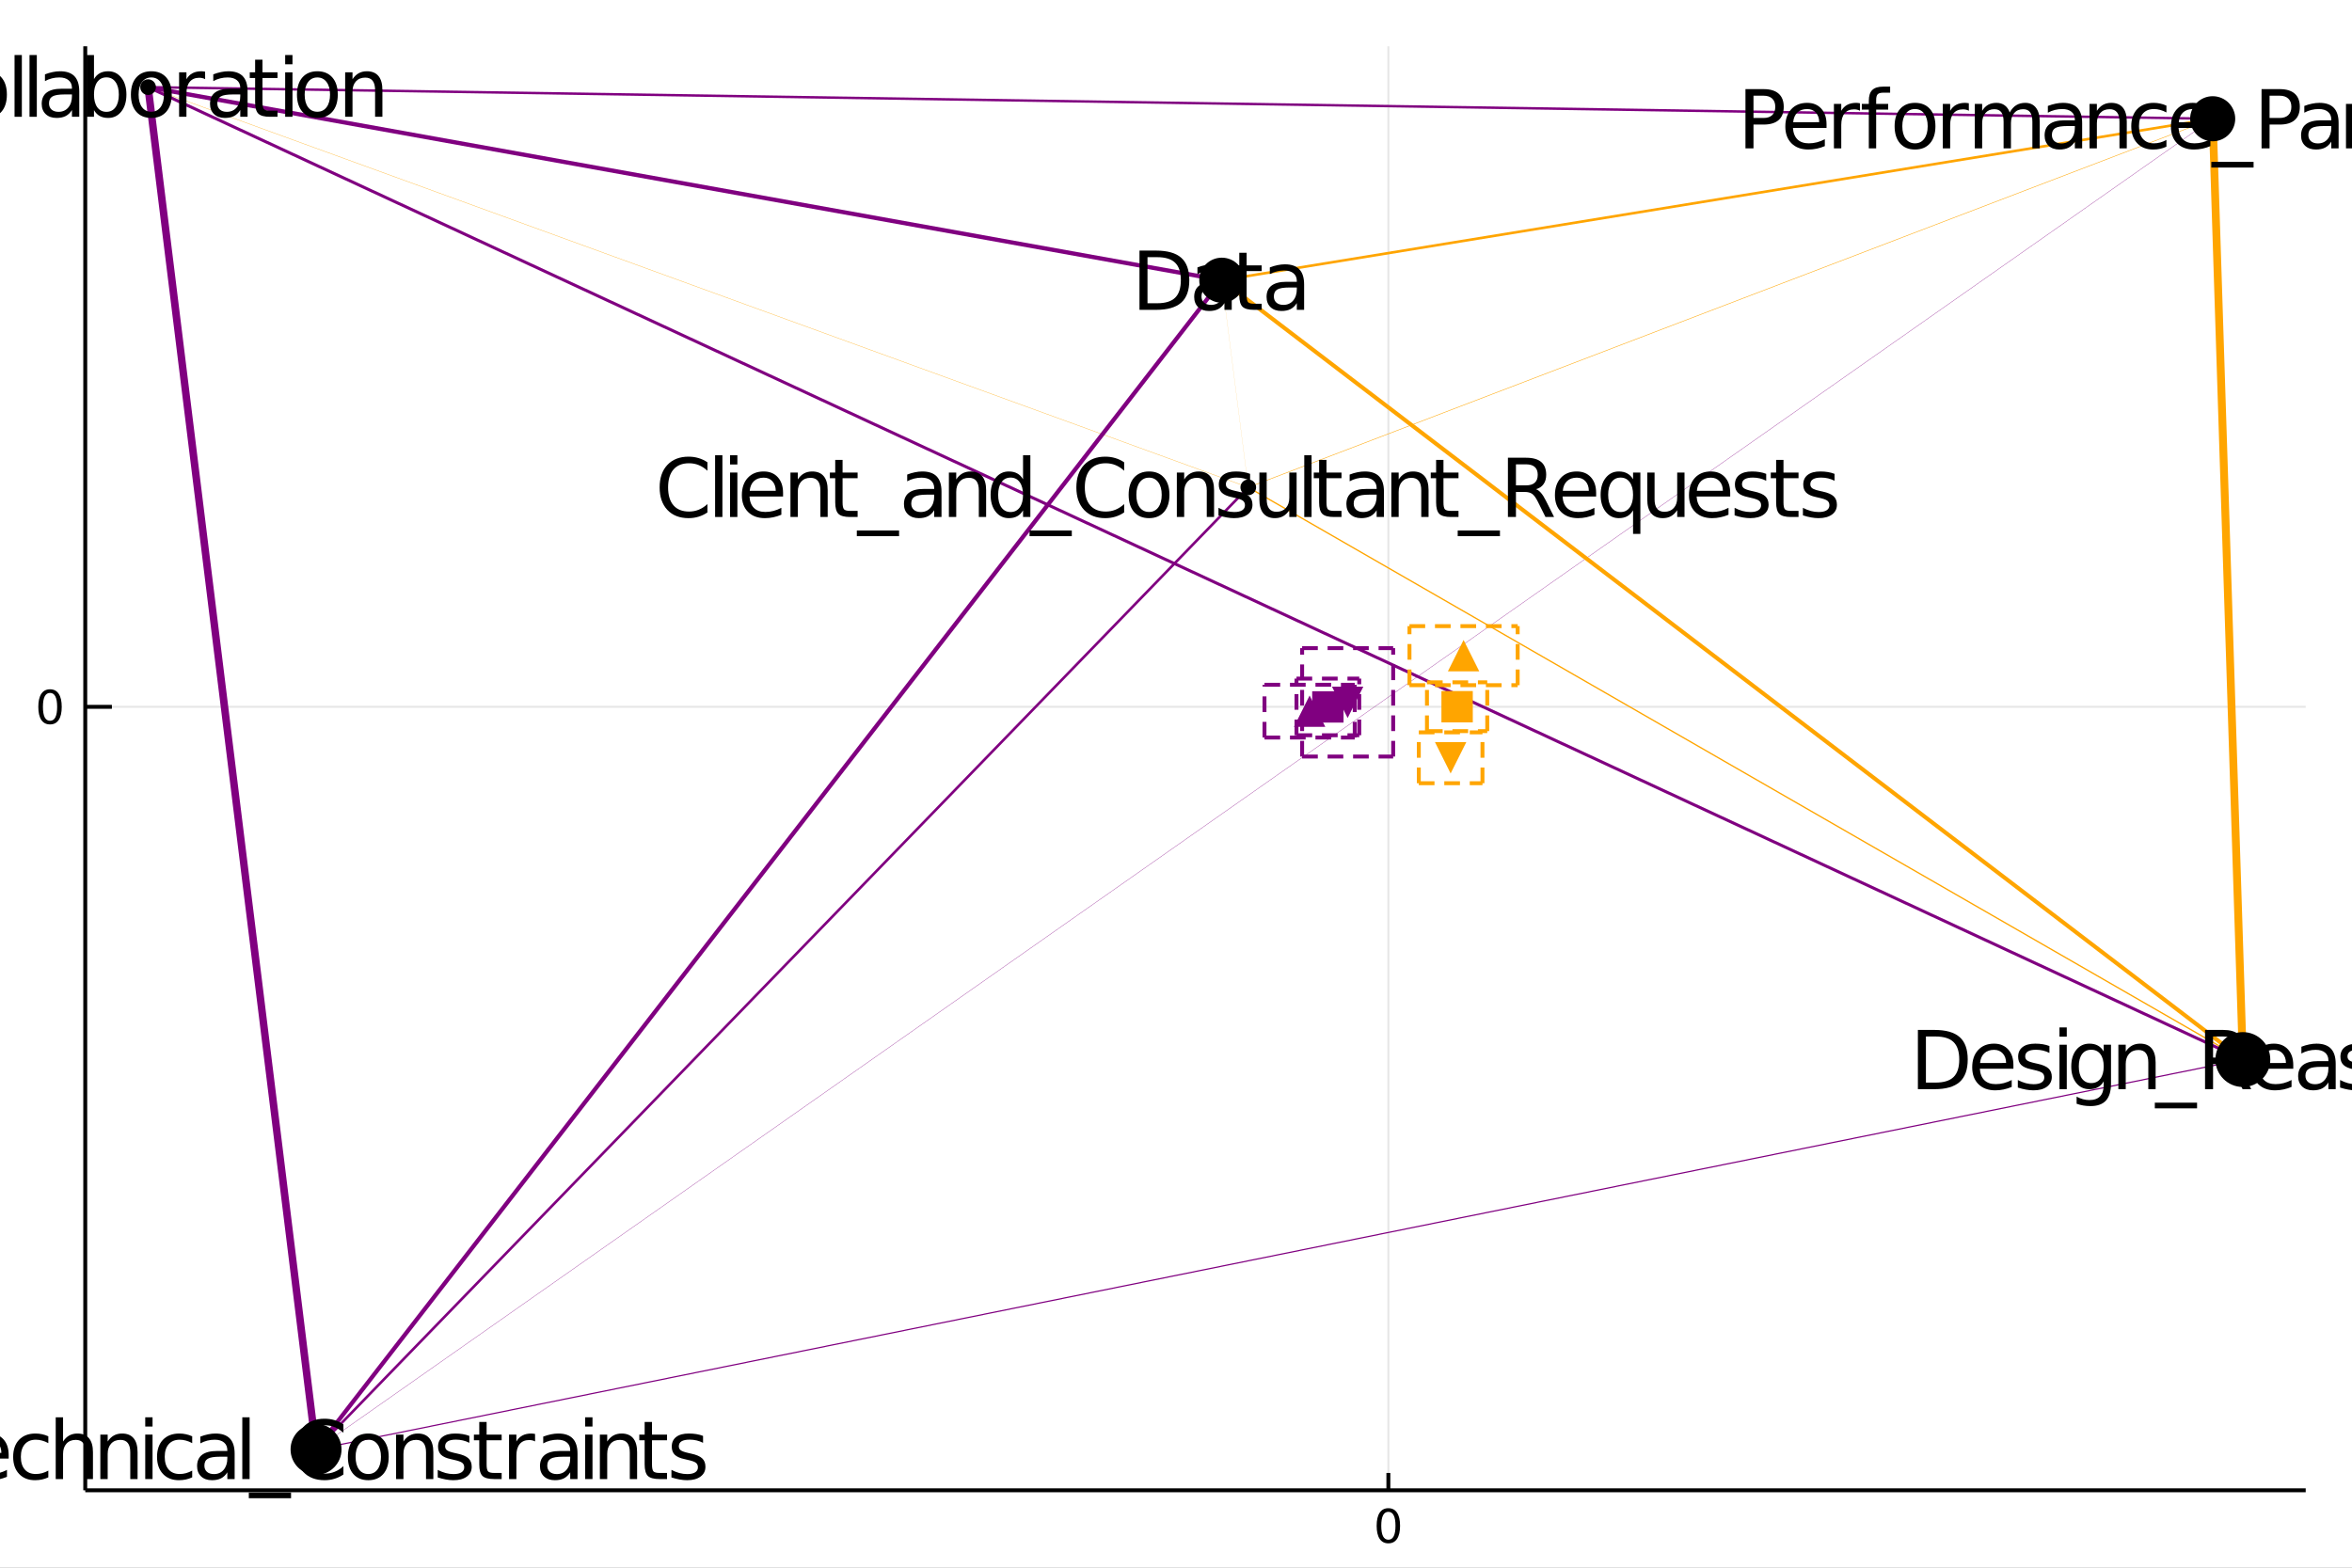 <?xml version="1.0" encoding="utf-8"?>
<svg xmlns="http://www.w3.org/2000/svg" xmlns:xlink="http://www.w3.org/1999/xlink" width="600" height="400" viewBox="0 0 2400 1600">
<rect x="0" y="0" width="2400" height="1600" fill="#808080" stroke="none"/>
<defs>
  <clipPath id="clip250">
    <rect x="0" y="0" width="2400" height="1600"/>
  </clipPath>
</defs>
<path clip-path="url(#clip250)" d="
M0 1600 L2400 1600 L2400 0 L0 0  Z
  " fill="#ffffff" fill-rule="evenodd" fill-opacity="1"/>
<defs>
  <clipPath id="clip251">
    <rect x="480" y="0" width="1681" height="1600"/>
  </clipPath>
</defs>
<path clip-path="url(#clip250)" d="
M86.992 1521.01 L2352.76 1521.01 L2352.76 47.244 L86.992 47.244  Z
  " fill="#ffffff" fill-rule="evenodd" fill-opacity="1"/>
<defs>
  <clipPath id="clip252">
    <rect x="86" y="47" width="2267" height="1475"/>
  </clipPath>
</defs>
<polyline clip-path="url(#clip252)" style="stroke:#000000; stroke-width:2; stroke-opacity:0.1; fill:none" points="
  1416.7,1521.01 1416.7,47.244 
  "/>
<polyline clip-path="url(#clip252)" style="stroke:#000000; stroke-width:2; stroke-opacity:0.1; fill:none" points="
  86.992,721.396 2352.76,721.396 
  "/>
<polyline clip-path="url(#clip250)" style="stroke:#000000; stroke-width:4; stroke-opacity:1; fill:none" points="
  86.992,1521.01 2352.76,1521.01 
  "/>
<polyline clip-path="url(#clip250)" style="stroke:#000000; stroke-width:4; stroke-opacity:1; fill:none" points="
  86.992,1521.01 86.992,47.244 
  "/>
<polyline clip-path="url(#clip250)" style="stroke:#000000; stroke-width:4; stroke-opacity:1; fill:none" points="
  1416.7,1521.01 1416.7,1503.32 
  "/>
<polyline clip-path="url(#clip250)" style="stroke:#000000; stroke-width:4; stroke-opacity:1; fill:none" points="
  86.992,721.396 114.181,721.396 
  "/>
<path clip-path="url(#clip250)" d="M 0 0 M1416.7 1543 Q1413.09 1543 1411.26 1546.56 Q1409.45 1550.11 1409.45 1557.23 Q1409.45 1564.34 1411.26 1567.91 Q1413.09 1571.45 1416.7 1571.45 Q1420.33 1571.45 1422.14 1567.91 Q1423.97 1564.34 1423.97 1557.23 Q1423.97 1550.11 1422.14 1546.56 Q1420.33 1543 1416.7 1543 M1416.7 1539.29 Q1422.51 1539.29 1425.56 1543.9 Q1428.64 1548.48 1428.64 1557.23 Q1428.64 1565.96 1425.56 1570.57 Q1422.51 1575.15 1416.7 1575.15 Q1410.89 1575.15 1407.81 1570.57 Q1404.75 1565.96 1404.75 1557.23 Q1404.75 1548.48 1407.81 1543.9 Q1410.89 1539.29 1416.7 1539.29 Z" fill="#000000" fill-rule="evenodd" fill-opacity="1" /><path clip-path="url(#clip250)" d="M 0 0 M51.048 707.194 Q47.437 707.194 45.608 710.759 Q43.802 714.301 43.802 721.43 Q43.802 728.537 45.608 732.102 Q47.437 735.643 51.048 735.643 Q54.682 735.643 56.487 732.102 Q58.316 728.537 58.316 721.43 Q58.316 714.301 56.487 710.759 Q54.682 707.194 51.048 707.194 M51.048 703.491 Q56.858 703.491 59.913 708.097 Q62.992 712.68 62.992 721.43 Q62.992 730.157 59.913 734.764 Q56.858 739.347 51.048 739.347 Q45.238 739.347 42.159 734.764 Q39.103 730.157 39.103 721.43 Q39.103 712.68 42.159 708.097 Q45.238 703.491 51.048 703.491 Z" fill="#000000" fill-rule="evenodd" fill-opacity="1" /><polyline clip-path="url(#clip252)" style="stroke:#800080; stroke-width:0.283; stroke-opacity:1; fill:none" points="
  322.494,1479.3 2257.84,121.193 
  "/>
<polyline clip-path="url(#clip252)" style="stroke:#ffa500; stroke-width:0.099; stroke-opacity:1; fill:none" points="
  1246.73,285.992 1273.75,497.409 
  "/>
<polyline clip-path="url(#clip252)" style="stroke:#ffa500; stroke-width:0.306; stroke-opacity:1; fill:none" points="
  151.118,88.954 1273.75,497.409 
  "/>
<polyline clip-path="url(#clip252)" style="stroke:#800080; stroke-width:3.072; stroke-opacity:1; fill:none" points="
  151.118,88.954 2288.63,1081.39 
  "/>
<polyline clip-path="url(#clip252)" style="stroke:#ffa500; stroke-width:2.65; stroke-opacity:1; fill:none" points="
  1246.73,285.992 2257.84,121.193 
  "/>
<polyline clip-path="url(#clip252)" style="stroke:#800080; stroke-width:4.315; stroke-opacity:1; fill:none" points="
  151.118,88.954 1246.73,285.992 
  "/>
<polyline clip-path="url(#clip252)" style="stroke:#ffa500; stroke-width:4.142; stroke-opacity:1; fill:none" points="
  1246.73,285.992 2288.63,1081.39 
  "/>
<polyline clip-path="url(#clip252)" style="stroke:#ffa500; stroke-width:1.316; stroke-opacity:1; fill:none" points="
  1273.75,497.409 2288.63,1081.39 
  "/>
<polyline clip-path="url(#clip252)" style="stroke:#800080; stroke-width:7.642; stroke-opacity:1; fill:none" points="
  151.118,88.954 322.494,1479.3 
  "/>
<polyline clip-path="url(#clip252)" style="stroke:#ffa500; stroke-width:0.496; stroke-opacity:1; fill:none" points="
  1273.75,497.409 2257.84,121.193 
  "/>
<polyline clip-path="url(#clip252)" style="stroke:#ffa500; stroke-width:8; stroke-opacity:1; fill:none" points="
  2257.84,121.193 2288.63,1081.39 
  "/>
<polyline clip-path="url(#clip252)" style="stroke:#800080; stroke-width:4.3; stroke-opacity:1; fill:none" points="
  322.494,1479.3 1246.73,285.992 
  "/>
<polyline clip-path="url(#clip252)" style="stroke:#800080; stroke-width:2.667; stroke-opacity:1; fill:none" points="
  322.494,1479.3 1273.75,497.409 
  "/>
<polyline clip-path="url(#clip252)" style="stroke:#800080; stroke-width:2.481; stroke-opacity:1; fill:none" points="
  151.118,88.954 2257.84,121.193 
  "/>
<polyline clip-path="url(#clip252)" style="stroke:#800080; stroke-width:1.191; stroke-opacity:1; fill:none" points="
  322.494,1479.3 2288.63,1081.39 
  "/>
<circle clip-path="url(#clip252)" cx="1246.73" cy="285.992" r="23" fill="#000000" fill-rule="evenodd" fill-opacity="1" stroke="none"/>
<circle clip-path="url(#clip252)" cx="322.494" cy="1479.3" r="26" fill="#000000" fill-rule="evenodd" fill-opacity="1" stroke="none"/>
<circle clip-path="url(#clip252)" cx="2257.84" cy="121.193" r="23" fill="#000000" fill-rule="evenodd" fill-opacity="1" stroke="none"/>
<circle clip-path="url(#clip252)" cx="1273.75" cy="497.409" r="8" fill="#000000" fill-rule="evenodd" fill-opacity="1" stroke="none"/>
<circle clip-path="url(#clip252)" cx="2288.63" cy="1081.39" r="28" fill="#000000" fill-rule="evenodd" fill-opacity="1" stroke="none"/>
<circle clip-path="url(#clip252)" cx="151.118" cy="88.954" r="8" fill="#000000" fill-rule="evenodd" fill-opacity="1" stroke="none"/>
<path clip-path="url(#clip250)" d="M 0 0 M1170.92 262.477 L1170.92 309.508 L1180.8 309.508 Q1193.32 309.508 1199.11 303.837 Q1204.95 298.165 1204.95 285.932 Q1204.95 273.779 1199.11 268.148 Q1193.32 262.477 1180.8 262.477 L1170.92 262.477 M1162.74 255.752 L1179.55 255.752 Q1197.13 255.752 1205.35 263.085 Q1213.58 270.376 1213.58 285.932 Q1213.58 301.568 1205.31 308.9 Q1197.05 316.232 1179.55 316.232 L1162.74 316.232 L1162.74 255.752 Z" fill="#000000" fill-rule="evenodd" fill-opacity="1" /><path clip-path="url(#clip250)" d="M 0 0 M1242.01 293.426 Q1232.98 293.426 1229.5 295.492 Q1226.01 297.558 1226.01 302.54 Q1226.01 306.51 1228.61 308.86 Q1231.24 311.169 1235.73 311.169 Q1241.93 311.169 1245.66 306.794 Q1249.43 302.378 1249.43 295.087 L1249.43 293.426 L1242.01 293.426 M1256.88 290.347 L1256.88 316.232 L1249.43 316.232 L1249.43 309.346 Q1246.87 313.478 1243.07 315.463 Q1239.26 317.407 1233.75 317.407 Q1226.78 317.407 1222.65 313.518 Q1218.56 309.589 1218.56 303.026 Q1218.56 295.37 1223.66 291.481 Q1228.81 287.592 1238.98 287.592 L1249.43 287.592 L1249.43 286.863 Q1249.43 281.719 1246.02 278.924 Q1242.66 276.088 1236.55 276.088 Q1232.66 276.088 1228.97 277.02 Q1225.28 277.951 1221.88 279.815 L1221.88 272.928 Q1225.97 271.348 1229.82 270.579 Q1233.67 269.769 1237.31 269.769 Q1247.16 269.769 1252.02 274.873 Q1256.88 279.977 1256.88 290.347 Z" fill="#000000" fill-rule="evenodd" fill-opacity="1" /><path clip-path="url(#clip250)" d="M 0 0 M1272.07 257.98 L1272.07 270.862 L1287.42 270.862 L1287.42 276.655 L1272.07 276.655 L1272.07 301.285 Q1272.07 306.834 1273.57 308.414 Q1275.11 309.994 1279.77 309.994 L1287.42 309.994 L1287.42 316.232 L1279.77 316.232 Q1271.14 316.232 1267.86 313.032 Q1264.58 309.791 1264.58 301.285 L1264.58 276.655 L1259.11 276.655 L1259.11 270.862 L1264.58 270.862 L1264.58 257.98 L1272.07 257.98 Z" fill="#000000" fill-rule="evenodd" fill-opacity="1" /><path clip-path="url(#clip250)" d="M 0 0 M1315.86 293.426 Q1306.83 293.426 1303.34 295.492 Q1299.86 297.558 1299.86 302.54 Q1299.86 306.51 1302.45 308.86 Q1305.09 311.169 1309.58 311.169 Q1315.78 311.169 1319.51 306.794 Q1323.28 302.378 1323.28 295.087 L1323.28 293.426 L1315.86 293.426 M1330.73 290.347 L1330.73 316.232 L1323.28 316.232 L1323.28 309.346 Q1320.72 313.478 1316.92 315.463 Q1313.11 317.407 1307.6 317.407 Q1300.63 317.407 1296.5 313.518 Q1292.41 309.589 1292.41 303.026 Q1292.41 295.37 1297.51 291.481 Q1302.66 287.592 1312.82 287.592 L1323.28 287.592 L1323.28 286.863 Q1323.28 281.719 1319.87 278.924 Q1316.51 276.088 1310.39 276.088 Q1306.5 276.088 1302.82 277.02 Q1299.13 277.951 1295.73 279.815 L1295.73 272.928 Q1299.82 271.348 1303.67 270.579 Q1307.52 269.769 1311.16 269.769 Q1321.01 269.769 1325.87 274.873 Q1330.73 279.977 1330.73 290.347 Z" fill="#000000" fill-rule="evenodd" fill-opacity="1" /><path clip-path="url(#clip250)" d="M 0 0 M-74.839 1449.06 L-23.676 1449.06 L-23.676 1455.94 L-45.146 1455.94 L-45.146 1509.54 L-53.37 1509.54 L-53.37 1455.94 L-74.839 1455.94 L-74.839 1449.06 Z" fill="#000000" fill-rule="evenodd" fill-opacity="1" /><path clip-path="url(#clip250)" d="M 0 0 M8.852 1484.99 L8.852 1488.63 L-25.418 1488.63 Q-24.932 1496.33 -20.8 1500.38 Q-16.628 1504.39 -9.215 1504.39 Q-4.921 1504.39 -0.91 1503.34 Q3.141 1502.29 7.11 1500.18 L7.11 1507.23 Q3.1 1508.93 -1.113 1509.82 Q-5.326 1510.71 -9.66 1510.71 Q-20.517 1510.71 -26.877 1504.39 Q-33.196 1498.07 -33.196 1487.3 Q-33.196 1476.16 -27.201 1469.64 Q-21.165 1463.07 -10.957 1463.07 Q-1.802 1463.07 3.505 1468.99 Q8.852 1474.86 8.852 1484.99 M1.399 1482.8 Q1.318 1476.68 -2.045 1473.04 Q-5.366 1469.39 -10.876 1469.39 Q-17.114 1469.39 -20.881 1472.92 Q-24.608 1476.44 -25.175 1482.84 L1.399 1482.8 Z" fill="#000000" fill-rule="evenodd" fill-opacity="1" /><path clip-path="url(#clip250)" d="M 0 0 M49.321 1465.91 L49.321 1472.88 Q46.161 1471.14 42.961 1470.28 Q39.801 1469.39 36.561 1469.39 Q29.309 1469.39 25.299 1474.01 Q21.289 1478.59 21.289 1486.89 Q21.289 1495.2 25.299 1499.82 Q29.309 1504.39 36.561 1504.39 Q39.801 1504.39 42.961 1503.54 Q46.161 1502.65 49.321 1500.91 L49.321 1507.8 Q46.202 1509.25 42.84 1509.98 Q39.518 1510.71 35.75 1510.71 Q25.502 1510.71 19.466 1504.27 Q13.43 1497.83 13.43 1486.89 Q13.43 1475.79 19.506 1469.43 Q25.623 1463.07 36.236 1463.07 Q39.68 1463.07 42.961 1463.8 Q46.242 1464.49 49.321 1465.91 Z" fill="#000000" fill-rule="evenodd" fill-opacity="1" /><path clip-path="url(#clip250)" d="M 0 0 M94.853 1482.15 L94.853 1509.54 L87.399 1509.54 L87.399 1482.4 Q87.399 1475.96 84.888 1472.76 Q82.376 1469.56 77.353 1469.56 Q71.317 1469.56 67.834 1473.4 Q64.35 1477.25 64.35 1483.9 L64.35 1509.54 L56.856 1509.54 L56.856 1446.51 L64.35 1446.51 L64.35 1471.22 Q67.023 1467.12 70.629 1465.1 Q74.275 1463.07 79.014 1463.07 Q86.832 1463.07 90.843 1467.93 Q94.853 1472.76 94.853 1482.15 Z" fill="#000000" fill-rule="evenodd" fill-opacity="1" /><path clip-path="url(#clip250)" d="M 0 0 M140.385 1482.15 L140.385 1509.54 L132.932 1509.54 L132.932 1482.4 Q132.932 1475.96 130.42 1472.76 Q127.908 1469.56 122.885 1469.56 Q116.849 1469.56 113.366 1473.4 Q109.882 1477.25 109.882 1483.9 L109.882 1509.54 L102.388 1509.54 L102.388 1464.17 L109.882 1464.17 L109.882 1471.22 Q112.556 1467.12 116.161 1465.1 Q119.807 1463.07 124.546 1463.07 Q132.364 1463.07 136.375 1467.93 Q140.385 1472.76 140.385 1482.15 Z" fill="#000000" fill-rule="evenodd" fill-opacity="1" /><path clip-path="url(#clip250)" d="M 0 0 M148.203 1464.17 L155.657 1464.17 L155.657 1509.54 L148.203 1509.54 L148.203 1464.17 M148.203 1446.51 L155.657 1446.51 L155.657 1455.94 L148.203 1455.94 L148.203 1446.51 Z" fill="#000000" fill-rule="evenodd" fill-opacity="1" /><path clip-path="url(#clip250)" d="M 0 0 M196.126 1465.91 L196.126 1472.88 Q192.966 1471.14 189.766 1470.28 Q186.606 1469.39 183.365 1469.39 Q176.114 1469.39 172.104 1474.01 Q168.093 1478.59 168.093 1486.89 Q168.093 1495.2 172.104 1499.82 Q176.114 1504.39 183.365 1504.39 Q186.606 1504.39 189.766 1503.54 Q192.966 1502.65 196.126 1500.91 L196.126 1507.8 Q193.006 1509.25 189.644 1509.98 Q186.322 1510.71 182.555 1510.71 Q172.306 1510.71 166.271 1504.27 Q160.235 1497.83 160.235 1486.89 Q160.235 1475.79 166.311 1469.43 Q172.428 1463.07 183.041 1463.07 Q186.485 1463.07 189.766 1463.8 Q193.047 1464.49 196.126 1465.91 Z" fill="#000000" fill-rule="evenodd" fill-opacity="1" /><path clip-path="url(#clip250)" d="M 0 0 M224.563 1486.73 Q215.53 1486.73 212.046 1488.8 Q208.562 1490.86 208.562 1495.85 Q208.562 1499.82 211.155 1502.16 Q213.788 1504.47 218.284 1504.47 Q224.482 1504.47 228.209 1500.1 Q231.976 1495.68 231.976 1488.39 L231.976 1486.73 L224.563 1486.73 M239.43 1483.65 L239.43 1509.54 L231.976 1509.54 L231.976 1502.65 Q229.424 1506.78 225.616 1508.77 Q221.808 1510.71 216.299 1510.71 Q209.332 1510.71 205.2 1506.82 Q201.108 1502.89 201.108 1496.33 Q201.108 1488.68 206.212 1484.79 Q211.357 1480.9 221.525 1480.9 L231.976 1480.9 L231.976 1480.17 Q231.976 1475.02 228.573 1472.23 Q225.211 1469.39 219.094 1469.39 Q215.205 1469.39 211.519 1470.32 Q207.833 1471.26 204.43 1473.12 L204.43 1466.23 Q208.521 1464.65 212.37 1463.88 Q216.218 1463.07 219.864 1463.07 Q229.708 1463.07 234.569 1468.18 Q239.43 1473.28 239.43 1483.65 Z" fill="#000000" fill-rule="evenodd" fill-opacity="1" /><path clip-path="url(#clip250)" d="M 0 0 M247.248 1446.51 L254.702 1446.51 L254.702 1509.54 L247.248 1509.54 L247.248 1446.51 Z" fill="#000000" fill-rule="evenodd" fill-opacity="1" /><path clip-path="url(#clip250)" d="M 0 0 M296.993 1523.31 L296.993 1529.1 L253.892 1529.1 L253.892 1523.31 L296.993 1523.31 Z" fill="#000000" fill-rule="evenodd" fill-opacity="1" /><path clip-path="url(#clip250)" d="M 0 0 M350.425 1453.72 L350.425 1462.34 Q346.293 1458.5 341.594 1456.59 Q336.935 1454.69 331.669 1454.69 Q321.299 1454.69 315.789 1461.05 Q310.28 1467.37 310.28 1479.36 Q310.28 1491.31 315.789 1497.67 Q321.299 1503.99 331.669 1503.99 Q336.935 1503.99 341.594 1502.08 Q346.293 1500.18 350.425 1496.33 L350.425 1504.88 Q346.131 1507.8 341.31 1509.25 Q336.53 1510.71 331.183 1510.71 Q317.45 1510.71 309.551 1502.33 Q301.652 1493.9 301.652 1479.36 Q301.652 1464.78 309.551 1456.39 Q317.45 1447.96 331.183 1447.96 Q336.611 1447.96 341.391 1449.42 Q346.212 1450.84 350.425 1453.72 Z" fill="#000000" fill-rule="evenodd" fill-opacity="1" /><path clip-path="url(#clip250)" d="M 0 0 M375.824 1469.39 Q369.828 1469.39 366.345 1474.09 Q362.861 1478.75 362.861 1486.89 Q362.861 1495.04 366.304 1499.73 Q369.788 1504.39 375.824 1504.39 Q381.779 1504.39 385.262 1499.69 Q388.746 1494.99 388.746 1486.89 Q388.746 1478.83 385.262 1474.13 Q381.779 1469.39 375.824 1469.39 M375.824 1463.07 Q385.546 1463.07 391.096 1469.39 Q396.645 1475.71 396.645 1486.89 Q396.645 1498.03 391.096 1504.39 Q385.546 1510.71 375.824 1510.71 Q366.061 1510.71 360.511 1504.39 Q355.002 1498.03 355.002 1486.89 Q355.002 1475.71 360.511 1469.39 Q366.061 1463.07 375.824 1463.07 Z" fill="#000000" fill-rule="evenodd" fill-opacity="1" /><path clip-path="url(#clip250)" d="M 0 0 M442.178 1482.15 L442.178 1509.54 L434.724 1509.54 L434.724 1482.4 Q434.724 1475.96 432.212 1472.76 Q429.701 1469.56 424.678 1469.56 Q418.642 1469.56 415.158 1473.4 Q411.674 1477.25 411.674 1483.9 L411.674 1509.54 L404.18 1509.54 L404.18 1464.17 L411.674 1464.17 L411.674 1471.22 Q414.348 1467.12 417.953 1465.1 Q421.599 1463.07 426.339 1463.07 Q434.157 1463.07 438.167 1467.93 Q442.178 1472.76 442.178 1482.15 Z" fill="#000000" fill-rule="evenodd" fill-opacity="1" /><path clip-path="url(#clip250)" d="M 0 0 M478.919 1465.5 L478.919 1472.55 Q475.76 1470.93 472.357 1470.12 Q468.954 1469.31 465.308 1469.31 Q459.759 1469.31 456.963 1471.01 Q454.209 1472.71 454.209 1476.12 Q454.209 1478.71 456.194 1480.21 Q458.179 1481.67 464.174 1483 L466.726 1483.57 Q474.666 1485.27 477.988 1488.39 Q481.35 1491.47 481.35 1497.02 Q481.35 1503.34 476.327 1507.03 Q471.344 1510.71 462.594 1510.71 Q458.948 1510.71 454.978 1509.98 Q451.049 1509.29 446.674 1507.88 L446.674 1500.18 Q450.806 1502.33 454.816 1503.42 Q458.827 1504.47 462.756 1504.47 Q468.022 1504.47 470.858 1502.69 Q473.694 1500.87 473.694 1497.59 Q473.694 1494.55 471.628 1492.93 Q469.602 1491.31 462.675 1489.81 L460.083 1489.2 Q453.156 1487.74 450.077 1484.75 Q446.998 1481.71 446.998 1476.44 Q446.998 1470.04 451.535 1466.56 Q456.072 1463.07 464.417 1463.07 Q468.549 1463.07 472.195 1463.68 Q475.841 1464.29 478.919 1465.5 Z" fill="#000000" fill-rule="evenodd" fill-opacity="1" /><path clip-path="url(#clip250)" d="M 0 0 M496.541 1451.29 L496.541 1464.17 L511.894 1464.17 L511.894 1469.96 L496.541 1469.96 L496.541 1494.59 Q496.541 1500.14 498.04 1501.72 Q499.579 1503.3 504.237 1503.3 L511.894 1503.3 L511.894 1509.54 L504.237 1509.54 Q495.609 1509.54 492.328 1506.34 Q489.047 1503.1 489.047 1494.59 L489.047 1469.96 L483.578 1469.96 L483.578 1464.17 L489.047 1464.17 L489.047 1451.29 L496.541 1451.29 Z" fill="#000000" fill-rule="evenodd" fill-opacity="1" /><path clip-path="url(#clip250)" d="M 0 0 M546.002 1471.14 Q544.746 1470.41 543.248 1470.08 Q541.789 1469.72 540.007 1469.72 Q533.688 1469.72 530.285 1473.85 Q526.923 1477.94 526.923 1485.64 L526.923 1509.54 L519.428 1509.54 L519.428 1464.17 L526.923 1464.17 L526.923 1471.22 Q529.272 1467.08 533.039 1465.1 Q536.807 1463.07 542.194 1463.07 Q542.964 1463.07 543.896 1463.2 Q544.828 1463.28 545.962 1463.48 L546.002 1471.14 Z" fill="#000000" fill-rule="evenodd" fill-opacity="1" /><path clip-path="url(#clip250)" d="M 0 0 M574.44 1486.73 Q565.406 1486.73 561.922 1488.8 Q558.439 1490.86 558.439 1495.85 Q558.439 1499.82 561.031 1502.16 Q563.664 1504.47 568.161 1504.47 Q574.359 1504.47 578.085 1500.1 Q581.853 1495.68 581.853 1488.39 L581.853 1486.73 L574.44 1486.73 M589.306 1483.65 L589.306 1509.54 L581.853 1509.54 L581.853 1502.65 Q579.301 1506.78 575.493 1508.77 Q571.685 1510.71 566.176 1510.71 Q559.208 1510.71 555.076 1506.82 Q550.985 1502.89 550.985 1496.33 Q550.985 1488.68 556.089 1484.79 Q561.234 1480.9 571.401 1480.9 L581.853 1480.9 L581.853 1480.17 Q581.853 1475.02 578.45 1472.23 Q575.088 1469.39 568.971 1469.39 Q565.082 1469.39 561.396 1470.32 Q557.709 1471.26 554.307 1473.12 L554.307 1466.23 Q558.398 1464.65 562.246 1463.88 Q566.095 1463.07 569.741 1463.07 Q579.584 1463.07 584.445 1468.18 Q589.306 1473.28 589.306 1483.65 Z" fill="#000000" fill-rule="evenodd" fill-opacity="1" /><path clip-path="url(#clip250)" d="M 0 0 M597.125 1464.17 L604.578 1464.17 L604.578 1509.54 L597.125 1509.54 L597.125 1464.17 M597.125 1446.51 L604.578 1446.51 L604.578 1455.94 L597.125 1455.94 L597.125 1446.51 Z" fill="#000000" fill-rule="evenodd" fill-opacity="1" /><path clip-path="url(#clip250)" d="M 0 0 M650.111 1482.15 L650.111 1509.54 L642.657 1509.54 L642.657 1482.4 Q642.657 1475.96 640.145 1472.76 Q637.634 1469.56 632.611 1469.56 Q626.575 1469.56 623.091 1473.4 Q619.607 1477.25 619.607 1483.9 L619.607 1509.54 L612.113 1509.54 L612.113 1464.17 L619.607 1464.17 L619.607 1471.22 Q622.281 1467.12 625.886 1465.1 Q629.532 1463.07 634.271 1463.07 Q642.09 1463.07 646.1 1467.93 Q650.111 1472.76 650.111 1482.15 Z" fill="#000000" fill-rule="evenodd" fill-opacity="1" /><path clip-path="url(#clip250)" d="M 0 0 M665.301 1451.29 L665.301 1464.17 L680.654 1464.17 L680.654 1469.96 L665.301 1469.96 L665.301 1494.59 Q665.301 1500.14 666.8 1501.72 Q668.34 1503.3 672.998 1503.3 L680.654 1503.3 L680.654 1509.54 L672.998 1509.54 Q664.37 1509.54 661.088 1506.34 Q657.807 1503.1 657.807 1494.59 L657.807 1469.96 L652.339 1469.96 L652.339 1464.17 L657.807 1464.17 L657.807 1451.29 L665.301 1451.29 Z" fill="#000000" fill-rule="evenodd" fill-opacity="1" /><path clip-path="url(#clip250)" d="M 0 0 M717.396 1465.5 L717.396 1472.55 Q714.236 1470.93 710.834 1470.12 Q707.431 1469.31 703.785 1469.31 Q698.235 1469.31 695.44 1471.01 Q692.686 1472.71 692.686 1476.12 Q692.686 1478.71 694.67 1480.21 Q696.655 1481.67 702.651 1483 L705.203 1483.57 Q713.143 1485.27 716.464 1488.39 Q719.827 1491.47 719.827 1497.02 Q719.827 1503.34 714.803 1507.03 Q709.821 1510.71 701.071 1510.71 Q697.425 1510.71 693.455 1509.98 Q689.526 1509.29 685.151 1507.88 L685.151 1500.18 Q689.283 1502.33 693.293 1503.42 Q697.304 1504.47 701.233 1504.47 Q706.499 1504.47 709.335 1502.69 Q712.17 1500.87 712.17 1497.59 Q712.17 1494.55 710.104 1492.93 Q708.079 1491.31 701.152 1489.81 L698.559 1489.2 Q691.632 1487.74 688.554 1484.75 Q685.475 1481.71 685.475 1476.44 Q685.475 1470.04 690.012 1466.56 Q694.549 1463.07 702.894 1463.07 Q707.026 1463.07 710.672 1463.68 Q714.317 1464.29 717.396 1465.5 Z" fill="#000000" fill-rule="evenodd" fill-opacity="1" /><path clip-path="url(#clip250)" d="M 0 0 M1789.27 97.678 L1789.27 120.404 L1799.56 120.404 Q1805.28 120.404 1808.4 117.446 Q1811.51 114.489 1811.51 109.02 Q1811.51 103.592 1808.4 100.635 Q1805.28 97.678 1799.56 97.678 L1789.27 97.678 M1781.09 90.954 L1799.56 90.954 Q1809.73 90.954 1814.92 95.572 Q1820.14 100.149 1820.14 109.02 Q1820.14 117.973 1814.92 122.551 Q1809.73 127.128 1799.56 127.128 L1789.27 127.128 L1789.27 151.433 L1781.09 151.433 L1781.09 90.954 Z" fill="#000000" fill-rule="evenodd" fill-opacity="1" /><path clip-path="url(#clip250)" d="M 0 0 M1863.81 126.885 L1863.81 130.531 L1829.54 130.531 Q1830.03 138.228 1834.16 142.278 Q1838.33 146.289 1845.74 146.289 Q1850.04 146.289 1854.05 145.236 Q1858.1 144.182 1862.07 142.076 L1862.07 149.124 Q1858.06 150.826 1853.85 151.717 Q1849.63 152.608 1845.3 152.608 Q1834.44 152.608 1828.08 146.289 Q1821.76 139.969 1821.76 129.194 Q1821.76 118.054 1827.76 111.532 Q1833.79 104.97 1844 104.97 Q1853.16 104.97 1858.46 110.884 Q1863.81 116.758 1863.81 126.885 M1856.36 124.697 Q1856.28 118.581 1852.91 114.935 Q1849.59 111.289 1844.08 111.289 Q1837.85 111.289 1834.08 114.813 Q1830.35 118.338 1829.78 124.738 L1856.36 124.697 Z" fill="#000000" fill-rule="evenodd" fill-opacity="1" /><path clip-path="url(#clip250)" d="M 0 0 M1897.92 113.031 Q1896.66 112.302 1895.17 111.978 Q1893.71 111.613 1891.92 111.613 Q1885.61 111.613 1882.2 115.745 Q1878.84 119.836 1878.84 127.533 L1878.84 151.433 L1871.35 151.433 L1871.35 106.063 L1878.84 106.063 L1878.84 113.112 Q1881.19 108.98 1884.96 106.995 Q1888.72 104.97 1894.11 104.97 Q1894.88 104.97 1895.81 105.091 Q1896.75 105.172 1897.88 105.375 L1897.92 113.031 Z" fill="#000000" fill-rule="evenodd" fill-opacity="1" /><path clip-path="url(#clip250)" d="M 0 0 M1928.71 88.401 L1928.71 94.599 L1921.58 94.599 Q1917.57 94.599 1915.99 96.22 Q1914.45 97.84 1914.45 102.053 L1914.45 106.063 L1926.72 106.063 L1926.72 111.856 L1914.45 111.856 L1914.45 151.433 L1906.95 151.433 L1906.95 111.856 L1899.82 111.856 L1899.82 106.063 L1906.95 106.063 L1906.95 102.904 Q1906.95 95.328 1910.48 91.885 Q1914 88.401 1921.66 88.401 L1928.71 88.401 Z" fill="#000000" fill-rule="evenodd" fill-opacity="1" /><path clip-path="url(#clip250)" d="M 0 0 M1954.11 111.289 Q1948.11 111.289 1944.63 115.988 Q1941.14 120.647 1941.14 128.789 Q1941.14 136.931 1944.59 141.63 Q1948.07 146.289 1954.11 146.289 Q1960.06 146.289 1963.54 141.59 Q1967.03 136.891 1967.03 128.789 Q1967.03 120.728 1963.54 116.029 Q1960.06 111.289 1954.11 111.289 M1954.11 104.97 Q1963.83 104.97 1969.38 111.289 Q1974.93 117.608 1974.93 128.789 Q1974.93 139.929 1969.38 146.289 Q1963.83 152.608 1954.11 152.608 Q1944.34 152.608 1938.79 146.289 Q1933.28 139.929 1933.28 128.789 Q1933.28 117.608 1938.79 111.289 Q1944.34 104.97 1954.11 104.97 Z" fill="#000000" fill-rule="evenodd" fill-opacity="1" /><path clip-path="url(#clip250)" d="M 0 0 M2009.04 113.031 Q2007.78 112.302 2006.28 111.978 Q2004.82 111.613 2003.04 111.613 Q1996.72 111.613 1993.32 115.745 Q1989.96 119.836 1989.96 127.533 L1989.96 151.433 L1982.46 151.433 L1982.46 106.063 L1989.96 106.063 L1989.96 113.112 Q1992.31 108.98 1996.07 106.995 Q1999.84 104.97 2005.23 104.97 Q2006 104.97 2006.93 105.091 Q2007.86 105.172 2009 105.375 L2009.04 113.031 Z" fill="#000000" fill-rule="evenodd" fill-opacity="1" /><path clip-path="url(#clip250)" d="M 0 0 M2050.72 114.773 Q2053.52 109.75 2057.4 107.36 Q2061.29 104.97 2066.56 104.97 Q2073.65 104.97 2077.5 109.952 Q2081.35 114.894 2081.35 124.049 L2081.35 151.433 L2073.85 151.433 L2073.85 124.292 Q2073.85 117.77 2071.54 114.611 Q2069.23 111.451 2064.49 111.451 Q2058.7 111.451 2055.34 115.299 Q2051.98 119.148 2051.98 125.791 L2051.98 151.433 L2044.48 151.433 L2044.48 124.292 Q2044.48 117.73 2042.17 114.611 Q2039.86 111.451 2035.04 111.451 Q2029.33 111.451 2025.97 115.34 Q2022.61 119.188 2022.61 125.791 L2022.61 151.433 L2015.11 151.433 L2015.11 106.063 L2022.61 106.063 L2022.61 113.112 Q2025.16 108.939 2028.72 106.955 Q2032.29 104.97 2037.19 104.97 Q2042.13 104.97 2045.58 107.481 Q2049.06 109.993 2050.72 114.773 Z" fill="#000000" fill-rule="evenodd" fill-opacity="1" /><path clip-path="url(#clip250)" d="M 0 0 M2109.78 128.627 Q2100.75 128.627 2097.27 130.693 Q2093.78 132.759 2093.78 137.741 Q2093.78 141.711 2096.37 144.061 Q2099.01 146.37 2103.5 146.37 Q2109.7 146.37 2113.43 141.995 Q2117.2 137.579 2117.2 130.288 L2117.2 128.627 L2109.78 128.627 M2124.65 125.548 L2124.65 151.433 L2117.2 151.433 L2117.2 144.547 Q2114.64 148.679 2110.84 150.664 Q2107.03 152.608 2101.52 152.608 Q2094.55 152.608 2090.42 148.719 Q2086.33 144.79 2086.33 138.228 Q2086.33 130.571 2091.43 126.682 Q2096.58 122.794 2106.74 122.794 L2117.2 122.794 L2117.2 122.064 Q2117.2 116.92 2113.79 114.125 Q2110.43 111.289 2104.31 111.289 Q2100.42 111.289 2096.74 112.221 Q2093.05 113.152 2089.65 115.016 L2089.65 108.129 Q2093.74 106.549 2097.59 105.78 Q2101.44 104.97 2105.08 104.97 Q2114.93 104.97 2119.79 110.074 Q2124.65 115.178 2124.65 125.548 Z" fill="#000000" fill-rule="evenodd" fill-opacity="1" /><path clip-path="url(#clip250)" d="M 0 0 M2170.18 124.049 L2170.18 151.433 L2162.73 151.433 L2162.73 124.292 Q2162.73 117.851 2160.22 114.651 Q2157.7 111.451 2152.68 111.451 Q2146.65 111.451 2143.16 115.299 Q2139.68 119.148 2139.68 125.791 L2139.68 151.433 L2132.18 151.433 L2132.18 106.063 L2139.68 106.063 L2139.68 113.112 Q2142.35 109.02 2145.96 106.995 Q2149.6 104.97 2154.34 104.97 Q2162.16 104.97 2166.17 109.831 Q2170.18 114.651 2170.18 124.049 Z" fill="#000000" fill-rule="evenodd" fill-opacity="1" /><path clip-path="url(#clip250)" d="M 0 0 M2210.65 107.805 L2210.65 114.773 Q2207.49 113.031 2204.29 112.18 Q2201.13 111.289 2197.89 111.289 Q2190.64 111.289 2186.63 115.907 Q2182.62 120.485 2182.62 128.789 Q2182.62 137.093 2186.63 141.711 Q2190.64 146.289 2197.89 146.289 Q2201.13 146.289 2204.29 145.438 Q2207.49 144.547 2210.65 142.805 L2210.65 149.692 Q2207.53 151.15 2204.17 151.879 Q2200.85 152.608 2197.08 152.608 Q2186.83 152.608 2180.79 146.167 Q2174.76 139.726 2174.76 128.789 Q2174.76 117.689 2180.84 111.33 Q2186.95 104.97 2197.57 104.97 Q2201.01 104.97 2204.29 105.699 Q2207.57 106.387 2210.65 107.805 Z" fill="#000000" fill-rule="evenodd" fill-opacity="1" /><path clip-path="url(#clip250)" d="M 0 0 M2257.28 126.885 L2257.28 130.531 L2223.01 130.531 Q2223.49 138.228 2227.62 142.278 Q2231.8 146.289 2239.21 146.289 Q2243.5 146.289 2247.51 145.236 Q2251.56 144.182 2255.53 142.076 L2255.53 149.124 Q2251.52 150.826 2247.31 151.717 Q2243.1 152.608 2238.76 152.608 Q2227.91 152.608 2221.55 146.289 Q2215.23 139.969 2215.23 129.194 Q2215.23 118.054 2221.22 111.532 Q2227.26 104.97 2237.47 104.97 Q2246.62 104.97 2251.93 110.884 Q2257.28 116.758 2257.28 126.885 M2249.82 124.697 Q2249.74 118.581 2246.38 114.935 Q2243.06 111.289 2237.55 111.289 Q2231.31 111.289 2227.54 114.813 Q2223.82 118.338 2223.25 124.738 L2249.82 124.697 Z" fill="#000000" fill-rule="evenodd" fill-opacity="1" /><path clip-path="url(#clip250)" d="M 0 0 M2299.57 165.207 L2299.57 170.999 L2256.47 170.999 L2256.47 165.207 L2299.57 165.207 Z" fill="#000000" fill-rule="evenodd" fill-opacity="1" /><path clip-path="url(#clip250)" d="M 0 0 M2315.89 97.678 L2315.89 120.404 L2326.18 120.404 Q2331.89 120.404 2335.01 117.446 Q2338.13 114.489 2338.13 109.02 Q2338.13 103.592 2335.01 100.635 Q2331.89 97.678 2326.18 97.678 L2315.89 97.678 M2307.71 90.954 L2326.18 90.954 Q2336.35 90.954 2341.53 95.572 Q2346.76 100.149 2346.76 109.02 Q2346.76 117.973 2341.53 122.551 Q2336.35 127.128 2326.18 127.128 L2315.89 127.128 L2315.89 151.433 L2307.71 151.433 L2307.71 90.954 Z" fill="#000000" fill-rule="evenodd" fill-opacity="1" /><path clip-path="url(#clip250)" d="M 0 0 M2371.47 128.627 Q2362.44 128.627 2358.95 130.693 Q2355.47 132.759 2355.47 137.741 Q2355.47 141.711 2358.06 144.061 Q2360.7 146.37 2365.19 146.37 Q2371.39 146.37 2375.12 141.995 Q2378.88 137.579 2378.88 130.288 L2378.88 128.627 L2371.47 128.627 M2386.34 125.548 L2386.34 151.433 L2378.88 151.433 L2378.88 144.547 Q2376.33 148.679 2372.52 150.664 Q2368.72 152.608 2363.21 152.608 Q2356.24 152.608 2352.11 148.719 Q2348.02 144.79 2348.02 138.228 Q2348.02 130.571 2353.12 126.682 Q2358.26 122.794 2368.43 122.794 L2378.88 122.794 L2378.88 122.064 Q2378.88 116.92 2375.48 114.125 Q2372.12 111.289 2366 111.289 Q2362.11 111.289 2358.43 112.221 Q2354.74 113.152 2351.34 115.016 L2351.34 108.129 Q2355.43 106.549 2359.28 105.78 Q2363.13 104.97 2366.77 104.97 Q2376.62 104.97 2381.48 110.074 Q2386.34 115.178 2386.34 125.548 Z" fill="#000000" fill-rule="evenodd" fill-opacity="1" /><path clip-path="url(#clip250)" d="M 0 0 M2420.45 113.031 Q2419.19 112.302 2417.69 111.978 Q2416.23 111.613 2414.45 111.613 Q2408.13 111.613 2404.73 115.745 Q2401.37 119.836 2401.37 127.533 L2401.37 151.433 L2393.87 151.433 L2393.87 106.063 L2401.37 106.063 L2401.37 113.112 Q2403.72 108.98 2407.48 106.995 Q2411.25 104.97 2416.64 104.97 Q2417.41 104.97 2418.34 105.091 Q2419.27 105.172 2420.41 105.375 L2420.45 113.031 Z" fill="#000000" fill-rule="evenodd" fill-opacity="1" /><path clip-path="url(#clip250)" d="M 0 0 M2448.88 128.627 Q2439.85 128.627 2436.37 130.693 Q2432.88 132.759 2432.88 137.741 Q2432.88 141.711 2435.48 144.061 Q2438.11 146.37 2442.6 146.37 Q2448.8 146.37 2452.53 141.995 Q2456.3 137.579 2456.3 130.288 L2456.3 128.627 L2448.88 128.627 M2463.75 125.548 L2463.75 151.433 L2456.3 151.433 L2456.3 144.547 Q2453.74 148.679 2449.94 150.664 Q2446.13 152.608 2440.62 152.608 Q2433.65 152.608 2429.52 148.719 Q2425.43 144.79 2425.43 138.228 Q2425.43 130.571 2430.53 126.682 Q2435.68 122.794 2445.85 122.794 L2456.3 122.794 L2456.3 122.064 Q2456.3 116.92 2452.89 114.125 Q2449.53 111.289 2443.41 111.289 Q2439.53 111.289 2435.84 112.221 Q2432.15 113.152 2428.75 115.016 L2428.75 108.129 Q2432.84 106.549 2436.69 105.78 Q2440.54 104.97 2444.18 104.97 Q2454.03 104.97 2458.89 110.074 Q2463.75 115.178 2463.75 125.548 Z" fill="#000000" fill-rule="evenodd" fill-opacity="1" /><path clip-path="url(#clip250)" d="M 0 0 M2506.89 114.773 Q2509.69 109.75 2513.58 107.36 Q2517.47 104.97 2522.73 104.97 Q2529.82 104.97 2533.67 109.952 Q2537.52 114.894 2537.52 124.049 L2537.52 151.433 L2530.02 151.433 L2530.02 124.292 Q2530.02 117.77 2527.71 114.611 Q2525.41 111.451 2520.67 111.451 Q2514.87 111.451 2511.51 115.299 Q2508.15 119.148 2508.15 125.791 L2508.15 151.433 L2500.65 151.433 L2500.65 124.292 Q2500.65 117.73 2498.35 114.611 Q2496.04 111.451 2491.22 111.451 Q2485.5 111.451 2482.14 115.34 Q2478.78 119.188 2478.78 125.791 L2478.78 151.433 L2471.29 151.433 L2471.29 106.063 L2478.78 106.063 L2478.78 113.112 Q2481.33 108.939 2484.9 106.955 Q2488.46 104.97 2493.36 104.97 Q2498.3 104.97 2501.75 107.481 Q2505.23 109.993 2506.89 114.773 Z" fill="#000000" fill-rule="evenodd" fill-opacity="1" /><path clip-path="url(#clip250)" d="M 0 0 M2584.14 126.885 L2584.14 130.531 L2549.87 130.531 Q2550.36 138.228 2554.49 142.278 Q2558.66 146.289 2566.08 146.289 Q2570.37 146.289 2574.38 145.236 Q2578.43 144.182 2582.4 142.076 L2582.4 149.124 Q2578.39 150.826 2574.18 151.717 Q2569.97 152.608 2565.63 152.608 Q2554.77 152.608 2548.41 146.289 Q2542.1 139.969 2542.1 129.194 Q2542.1 118.054 2548.09 111.532 Q2554.13 104.97 2564.33 104.97 Q2573.49 104.97 2578.8 110.884 Q2584.14 116.758 2584.14 126.885 M2576.69 124.697 Q2576.61 118.581 2573.25 114.935 Q2569.92 111.289 2564.42 111.289 Q2558.18 111.289 2554.41 114.813 Q2550.68 118.338 2550.12 124.738 L2576.69 124.697 Z" fill="#000000" fill-rule="evenodd" fill-opacity="1" /><path clip-path="url(#clip250)" d="M 0 0 M2599.33 93.181 L2599.33 106.063 L2614.69 106.063 L2614.69 111.856 L2599.33 111.856 L2599.33 136.486 Q2599.33 142.035 2600.83 143.615 Q2602.37 145.195 2607.03 145.195 L2614.69 145.195 L2614.69 151.433 L2607.03 151.433 Q2598.4 151.433 2595.12 148.233 Q2591.84 144.993 2591.84 136.486 L2591.84 111.856 L2586.37 111.856 L2586.37 106.063 L2591.84 106.063 L2591.84 93.181 L2599.33 93.181 Z" fill="#000000" fill-rule="evenodd" fill-opacity="1" /><path clip-path="url(#clip250)" d="M 0 0 M2661.31 126.885 L2661.31 130.531 L2627.04 130.531 Q2627.53 138.228 2631.66 142.278 Q2635.83 146.289 2643.25 146.289 Q2647.54 146.289 2651.55 145.236 Q2655.6 144.182 2659.57 142.076 L2659.57 149.124 Q2655.56 150.826 2651.35 151.717 Q2647.13 152.608 2642.8 152.608 Q2631.94 152.608 2625.58 146.289 Q2619.26 139.969 2619.26 129.194 Q2619.26 118.054 2625.26 111.532 Q2631.3 104.97 2641.5 104.97 Q2650.66 104.97 2655.97 110.884 Q2661.31 116.758 2661.31 126.885 M2653.86 124.697 Q2653.78 118.581 2650.42 114.935 Q2647.09 111.289 2641.59 111.289 Q2635.35 111.289 2631.58 114.813 Q2627.85 118.338 2627.29 124.738 L2653.86 124.697 Z" fill="#000000" fill-rule="evenodd" fill-opacity="1" /><path clip-path="url(#clip250)" d="M 0 0 M2695.42 113.031 Q2694.17 112.302 2692.67 111.978 Q2691.21 111.613 2689.43 111.613 Q2683.11 111.613 2679.7 115.745 Q2676.34 119.836 2676.34 127.533 L2676.34 151.433 L2668.85 151.433 L2668.85 106.063 L2676.34 106.063 L2676.34 113.112 Q2678.69 108.98 2682.46 106.995 Q2686.23 104.97 2691.61 104.97 Q2692.38 104.97 2693.32 105.091 Q2694.25 105.172 2695.38 105.375 L2695.42 113.031 Z" fill="#000000" fill-rule="evenodd" fill-opacity="1" /><path clip-path="url(#clip250)" d="M 0 0 M2732.16 107.4 L2732.16 114.449 Q2729 112.828 2725.6 112.018 Q2722.2 111.208 2718.55 111.208 Q2713 111.208 2710.21 112.909 Q2707.45 114.611 2707.45 118.013 Q2707.45 120.606 2709.44 122.105 Q2711.42 123.563 2717.42 124.9 L2719.97 125.467 Q2727.91 127.169 2731.23 130.288 Q2734.59 133.366 2734.59 138.916 Q2734.59 145.236 2729.57 148.922 Q2724.59 152.608 2715.84 152.608 Q2712.19 152.608 2708.22 151.879 Q2704.29 151.19 2699.92 149.773 L2699.92 142.076 Q2704.05 144.223 2708.06 145.317 Q2712.07 146.37 2716 146.37 Q2721.27 146.37 2724.1 144.587 Q2726.94 142.765 2726.94 139.483 Q2726.94 136.445 2724.87 134.825 Q2722.85 133.204 2715.92 131.706 L2713.33 131.098 Q2706.4 129.64 2703.32 126.642 Q2700.24 123.604 2700.24 118.338 Q2700.24 111.937 2704.78 108.453 Q2709.32 104.97 2717.66 104.97 Q2721.79 104.97 2725.44 105.577 Q2729.08 106.185 2732.16 107.4 Z" fill="#000000" fill-rule="evenodd" fill-opacity="1" /><path clip-path="url(#clip250)" d="M 0 0 M721.878 471.828 L721.878 480.456 Q717.746 476.608 713.047 474.704 Q708.388 472.8 703.122 472.8 Q692.752 472.8 687.243 479.16 Q681.733 485.479 681.733 497.47 Q681.733 509.42 687.243 515.78 Q692.752 522.099 703.122 522.099 Q708.388 522.099 713.047 520.195 Q717.746 518.291 721.878 514.443 L721.878 522.991 Q717.584 525.907 712.763 527.366 Q707.983 528.824 702.636 528.824 Q688.904 528.824 681.004 520.438 Q673.105 512.013 673.105 497.47 Q673.105 482.887 681.004 474.501 Q688.904 466.075 702.636 466.075 Q708.064 466.075 712.844 467.534 Q717.665 468.951 721.878 471.828 Z" fill="#000000" fill-rule="evenodd" fill-opacity="1" /><path clip-path="url(#clip250)" d="M 0 0 M729.696 464.617 L737.15 464.617 L737.15 527.649 L729.696 527.649 L729.696 464.617 Z" fill="#000000" fill-rule="evenodd" fill-opacity="1" /><path clip-path="url(#clip250)" d="M 0 0 M744.968 482.279 L752.422 482.279 L752.422 527.649 L744.968 527.649 L744.968 482.279 M744.968 464.617 L752.422 464.617 L752.422 474.056 L744.968 474.056 L744.968 464.617 Z" fill="#000000" fill-rule="evenodd" fill-opacity="1" /><path clip-path="url(#clip250)" d="M 0 0 M799.048 503.101 L799.048 506.746 L764.777 506.746 Q765.263 514.443 769.395 518.494 Q773.567 522.504 780.981 522.504 Q785.275 522.504 789.285 521.451 Q793.336 520.398 797.306 518.291 L797.306 525.34 Q793.295 527.041 789.082 527.933 Q784.869 528.824 780.535 528.824 Q769.679 528.824 763.319 522.504 Q756.999 516.185 756.999 505.41 Q756.999 494.27 762.995 487.748 Q769.03 481.185 779.239 481.185 Q788.394 481.185 793.7 487.1 Q799.048 492.973 799.048 503.101 M791.594 500.913 Q791.513 494.796 788.151 491.15 Q784.829 487.505 779.32 487.505 Q773.081 487.505 769.314 491.029 Q765.587 494.553 765.02 500.954 L791.594 500.913 Z" fill="#000000" fill-rule="evenodd" fill-opacity="1" /><path clip-path="url(#clip250)" d="M 0 0 M844.58 500.265 L844.58 527.649 L837.126 527.649 L837.126 500.508 Q837.126 494.067 834.615 490.867 Q832.103 487.667 827.08 487.667 Q821.044 487.667 817.56 491.515 Q814.076 495.363 814.076 502.007 L814.076 527.649 L806.582 527.649 L806.582 482.279 L814.076 482.279 L814.076 489.328 Q816.75 485.236 820.355 483.211 Q824.001 481.185 828.741 481.185 Q836.559 481.185 840.569 486.046 Q844.58 490.867 844.58 500.265 Z" fill="#000000" fill-rule="evenodd" fill-opacity="1" /><path clip-path="url(#clip250)" d="M 0 0 M859.771 469.397 L859.771 482.279 L875.124 482.279 L875.124 488.072 L859.771 488.072 L859.771 512.701 Q859.771 518.251 861.27 519.831 Q862.809 521.411 867.467 521.411 L875.124 521.411 L875.124 527.649 L867.467 527.649 Q858.839 527.649 855.558 524.449 Q852.277 521.208 852.277 512.701 L852.277 488.072 L846.808 488.072 L846.808 482.279 L852.277 482.279 L852.277 469.397 L859.771 469.397 Z" fill="#000000" fill-rule="evenodd" fill-opacity="1" /><path clip-path="url(#clip250)" d="M 0 0 M917.415 541.422 L917.415 547.215 L874.313 547.215 L874.313 541.422 L917.415 541.422 Z" fill="#000000" fill-rule="evenodd" fill-opacity="1" /><path clip-path="url(#clip250)" d="M 0 0 M945.852 504.842 Q936.819 504.842 933.335 506.908 Q929.851 508.974 929.851 513.957 Q929.851 517.927 932.444 520.276 Q935.077 522.585 939.574 522.585 Q945.771 522.585 949.498 518.21 Q953.266 513.795 953.266 506.503 L953.266 504.842 L945.852 504.842 M960.719 501.764 L960.719 527.649 L953.266 527.649 L953.266 520.763 Q950.713 524.894 946.906 526.879 Q943.098 528.824 937.589 528.824 Q930.621 528.824 926.489 524.935 Q922.398 521.006 922.398 514.443 Q922.398 506.787 927.502 502.898 Q932.646 499.009 942.814 499.009 L953.266 499.009 L953.266 498.28 Q953.266 493.135 949.863 490.34 Q946.501 487.505 940.384 487.505 Q936.495 487.505 932.808 488.436 Q929.122 489.368 925.719 491.231 L925.719 484.345 Q929.811 482.765 933.659 481.995 Q937.508 481.185 941.153 481.185 Q950.997 481.185 955.858 486.289 Q960.719 491.393 960.719 501.764 Z" fill="#000000" fill-rule="evenodd" fill-opacity="1" /><path clip-path="url(#clip250)" d="M 0 0 M1006.25 500.265 L1006.25 527.649 L998.798 527.649 L998.798 500.508 Q998.798 494.067 996.286 490.867 Q993.775 487.667 988.751 487.667 Q982.716 487.667 979.232 491.515 Q975.748 495.363 975.748 502.007 L975.748 527.649 L968.254 527.649 L968.254 482.279 L975.748 482.279 L975.748 489.328 Q978.422 485.236 982.027 483.211 Q985.673 481.185 990.412 481.185 Q998.231 481.185 1002.24 486.046 Q1006.25 490.867 1006.25 500.265 Z" fill="#000000" fill-rule="evenodd" fill-opacity="1" /><path clip-path="url(#clip250)" d="M 0 0 M1043.92 489.165 L1043.92 464.617 L1051.38 464.617 L1051.38 527.649 L1043.92 527.649 L1043.92 520.844 Q1041.58 524.894 1037.97 526.879 Q1034.41 528.824 1029.38 528.824 Q1021.16 528.824 1015.97 522.261 Q1010.83 515.699 1010.83 505.005 Q1010.83 494.31 1015.97 487.748 Q1021.16 481.185 1029.38 481.185 Q1034.41 481.185 1037.97 483.17 Q1041.58 485.115 1043.92 489.165 M1018.53 505.005 Q1018.53 513.228 1021.89 517.927 Q1025.29 522.585 1031.2 522.585 Q1037.12 522.585 1040.52 517.927 Q1043.92 513.228 1043.92 505.005 Q1043.92 496.781 1040.52 492.123 Q1037.12 487.424 1031.2 487.424 Q1025.29 487.424 1021.89 492.123 Q1018.53 496.781 1018.53 505.005 Z" fill="#000000" fill-rule="evenodd" fill-opacity="1" /><path clip-path="url(#clip250)" d="M 0 0 M1093.67 541.422 L1093.67 547.215 L1050.57 547.215 L1050.57 541.422 L1093.67 541.422 Z" fill="#000000" fill-rule="evenodd" fill-opacity="1" /><path clip-path="url(#clip250)" d="M 0 0 M1147.1 471.828 L1147.1 480.456 Q1142.97 476.608 1138.27 474.704 Q1133.61 472.8 1128.35 472.8 Q1117.98 472.8 1112.47 479.16 Q1106.96 485.479 1106.96 497.47 Q1106.96 509.42 1112.47 515.78 Q1117.98 522.099 1128.35 522.099 Q1133.61 522.099 1138.27 520.195 Q1142.97 518.291 1147.1 514.443 L1147.1 522.991 Q1142.81 525.907 1137.99 527.366 Q1133.21 528.824 1127.86 528.824 Q1114.13 528.824 1106.23 520.438 Q1098.33 512.013 1098.33 497.47 Q1098.33 482.887 1106.23 474.501 Q1114.13 466.075 1127.86 466.075 Q1133.29 466.075 1138.07 467.534 Q1142.89 468.951 1147.1 471.828 Z" fill="#000000" fill-rule="evenodd" fill-opacity="1" /><path clip-path="url(#clip250)" d="M 0 0 M1172.5 487.505 Q1166.51 487.505 1163.02 492.204 Q1159.54 496.862 1159.54 505.005 Q1159.54 513.147 1162.98 517.846 Q1166.46 522.504 1172.5 522.504 Q1178.46 522.504 1181.94 517.805 Q1185.42 513.106 1185.42 505.005 Q1185.42 496.943 1181.94 492.244 Q1178.46 487.505 1172.5 487.505 M1172.5 481.185 Q1182.22 481.185 1187.77 487.505 Q1193.32 493.824 1193.32 505.005 Q1193.32 516.145 1187.77 522.504 Q1182.22 528.824 1172.5 528.824 Q1162.74 528.824 1157.19 522.504 Q1151.68 516.145 1151.68 505.005 Q1151.68 493.824 1157.19 487.505 Q1162.74 481.185 1172.5 481.185 Z" fill="#000000" fill-rule="evenodd" fill-opacity="1" /><path clip-path="url(#clip250)" d="M 0 0 M1238.85 500.265 L1238.85 527.649 L1231.4 527.649 L1231.4 500.508 Q1231.4 494.067 1228.89 490.867 Q1226.38 487.667 1221.35 487.667 Q1215.32 487.667 1211.83 491.515 Q1208.35 495.363 1208.35 502.007 L1208.35 527.649 L1200.86 527.649 L1200.86 482.279 L1208.35 482.279 L1208.35 489.328 Q1211.02 485.236 1214.63 483.211 Q1218.28 481.185 1223.02 481.185 Q1230.83 481.185 1234.84 486.046 Q1238.85 490.867 1238.85 500.265 Z" fill="#000000" fill-rule="evenodd" fill-opacity="1" /><path clip-path="url(#clip250)" d="M 0 0 M1275.6 483.616 L1275.6 490.664 Q1272.44 489.044 1269.03 488.234 Q1265.63 487.424 1261.98 487.424 Q1256.44 487.424 1253.64 489.125 Q1250.89 490.826 1250.89 494.229 Q1250.89 496.822 1252.87 498.321 Q1254.86 499.779 1260.85 501.116 L1263.4 501.683 Q1271.34 503.384 1274.66 506.503 Q1278.03 509.582 1278.03 515.132 Q1278.03 521.451 1273 525.138 Q1268.02 528.824 1259.27 528.824 Q1255.63 528.824 1251.66 528.095 Q1247.73 527.406 1243.35 525.988 L1243.35 518.291 Q1247.48 520.438 1251.49 521.532 Q1255.5 522.585 1259.43 522.585 Q1264.7 522.585 1267.53 520.803 Q1270.37 518.98 1270.37 515.699 Q1270.37 512.661 1268.3 511.04 Q1266.28 509.42 1259.35 507.921 L1256.76 507.314 Q1249.83 505.855 1246.75 502.858 Q1243.67 499.819 1243.67 494.553 Q1243.67 488.153 1248.21 484.669 Q1252.75 481.185 1261.09 481.185 Q1265.23 481.185 1268.87 481.793 Q1272.52 482.4 1275.6 483.616 Z" fill="#000000" fill-rule="evenodd" fill-opacity="1" /><path clip-path="url(#clip250)" d="M 0 0 M1285.08 509.744 L1285.08 482.279 L1292.53 482.279 L1292.53 509.461 Q1292.53 515.901 1295.04 519.142 Q1297.55 522.342 1302.58 522.342 Q1308.61 522.342 1312.09 518.494 Q1315.62 514.646 1315.62 508.002 L1315.62 482.279 L1323.07 482.279 L1323.07 527.649 L1315.62 527.649 L1315.62 520.682 Q1312.9 524.813 1309.3 526.839 Q1305.73 528.824 1301 528.824 Q1293.18 528.824 1289.13 523.963 Q1285.08 519.102 1285.08 509.744 M1303.83 481.185 L1303.83 481.185 Z" fill="#000000" fill-rule="evenodd" fill-opacity="1" /><path clip-path="url(#clip250)" d="M 0 0 M1330.89 464.617 L1338.34 464.617 L1338.34 527.649 L1330.89 527.649 L1330.89 464.617 Z" fill="#000000" fill-rule="evenodd" fill-opacity="1" /><path clip-path="url(#clip250)" d="M 0 0 M1353.54 469.397 L1353.54 482.279 L1368.89 482.279 L1368.89 488.072 L1353.54 488.072 L1353.54 512.701 Q1353.54 518.251 1355.03 519.831 Q1356.57 521.411 1361.23 521.411 L1368.89 521.411 L1368.89 527.649 L1361.23 527.649 Q1352.6 527.649 1349.32 524.449 Q1346.04 521.208 1346.04 512.701 L1346.04 488.072 L1340.57 488.072 L1340.57 482.279 L1346.04 482.279 L1346.04 469.397 L1353.54 469.397 Z" fill="#000000" fill-rule="evenodd" fill-opacity="1" /><path clip-path="url(#clip250)" d="M 0 0 M1397.33 504.842 Q1388.29 504.842 1384.81 506.908 Q1381.32 508.974 1381.32 513.957 Q1381.32 517.927 1383.92 520.276 Q1386.55 522.585 1391.05 522.585 Q1397.24 522.585 1400.97 518.21 Q1404.74 513.795 1404.74 506.503 L1404.74 504.842 L1397.33 504.842 M1412.19 501.764 L1412.19 527.649 L1404.74 527.649 L1404.74 520.763 Q1402.19 524.894 1398.38 526.879 Q1394.57 528.824 1389.06 528.824 Q1382.09 528.824 1377.96 524.935 Q1373.87 521.006 1373.87 514.443 Q1373.87 506.787 1378.98 502.898 Q1384.12 499.009 1394.29 499.009 L1404.74 499.009 L1404.74 498.28 Q1404.74 493.135 1401.34 490.34 Q1397.97 487.505 1391.86 487.505 Q1387.97 487.505 1384.28 488.436 Q1380.6 489.368 1377.19 491.231 L1377.19 484.345 Q1381.28 482.765 1385.13 481.995 Q1388.98 481.185 1392.63 481.185 Q1402.47 481.185 1407.33 486.289 Q1412.19 491.393 1412.19 501.764 Z" fill="#000000" fill-rule="evenodd" fill-opacity="1" /><path clip-path="url(#clip250)" d="M 0 0 M1457.72 500.265 L1457.72 527.649 L1450.27 527.649 L1450.27 500.508 Q1450.27 494.067 1447.76 490.867 Q1445.25 487.667 1440.22 487.667 Q1434.19 487.667 1430.71 491.515 Q1427.22 495.363 1427.22 502.007 L1427.22 527.649 L1419.73 527.649 L1419.73 482.279 L1427.22 482.279 L1427.22 489.328 Q1429.89 485.236 1433.5 483.211 Q1437.15 481.185 1441.89 481.185 Q1449.7 481.185 1453.71 486.046 Q1457.72 490.867 1457.72 500.265 Z" fill="#000000" fill-rule="evenodd" fill-opacity="1" /><path clip-path="url(#clip250)" d="M 0 0 M1472.92 469.397 L1472.92 482.279 L1488.27 482.279 L1488.27 488.072 L1472.92 488.072 L1472.92 512.701 Q1472.92 518.251 1474.41 519.831 Q1475.95 521.411 1480.61 521.411 L1488.27 521.411 L1488.27 527.649 L1480.61 527.649 Q1471.98 527.649 1468.7 524.449 Q1465.42 521.208 1465.42 512.701 L1465.42 488.072 L1459.95 488.072 L1459.95 482.279 L1465.42 482.279 L1465.42 469.397 L1472.92 469.397 Z" fill="#000000" fill-rule="evenodd" fill-opacity="1" /><path clip-path="url(#clip250)" d="M 0 0 M1530.56 541.422 L1530.56 547.215 L1487.46 547.215 L1487.46 541.422 L1530.56 541.422 Z" fill="#000000" fill-rule="evenodd" fill-opacity="1" /><path clip-path="url(#clip250)" d="M 0 0 M1567.38 499.293 Q1570.02 500.184 1572.49 503.101 Q1575 506.017 1577.51 511.121 L1585.81 527.649 L1577.02 527.649 L1569.29 512.134 Q1566.29 506.058 1563.45 504.073 Q1560.66 502.088 1555.8 502.088 L1546.89 502.088 L1546.89 527.649 L1538.7 527.649 L1538.7 467.169 L1557.17 467.169 Q1567.54 467.169 1572.65 471.504 Q1577.75 475.838 1577.75 484.588 Q1577.75 490.3 1575.08 494.067 Q1572.45 497.834 1567.38 499.293 M1546.89 473.894 L1546.89 495.363 L1557.17 495.363 Q1563.09 495.363 1566.09 492.649 Q1569.12 489.895 1569.12 484.588 Q1569.12 479.281 1566.09 476.608 Q1563.09 473.894 1557.17 473.894 L1546.89 473.894 Z" fill="#000000" fill-rule="evenodd" fill-opacity="1" /><path clip-path="url(#clip250)" d="M 0 0 M1628.71 503.101 L1628.71 506.746 L1594.44 506.746 Q1594.93 514.443 1599.06 518.494 Q1603.23 522.504 1610.65 522.504 Q1614.94 522.504 1618.95 521.451 Q1623 520.398 1626.97 518.291 L1626.97 525.34 Q1622.96 527.041 1618.75 527.933 Q1614.54 528.824 1610.2 528.824 Q1599.34 528.824 1592.98 522.504 Q1586.66 516.185 1586.66 505.41 Q1586.66 494.27 1592.66 487.748 Q1598.7 481.185 1608.9 481.185 Q1618.06 481.185 1623.37 487.1 Q1628.71 492.973 1628.71 503.101 M1621.26 500.913 Q1621.18 494.796 1617.82 491.15 Q1614.49 487.505 1608.99 487.505 Q1602.75 487.505 1598.98 491.029 Q1595.25 494.553 1594.69 500.954 L1621.26 500.913 Z" fill="#000000" fill-rule="evenodd" fill-opacity="1" /><path clip-path="url(#clip250)" d="M 0 0 M1640.99 505.005 Q1640.99 513.228 1644.35 517.927 Q1647.75 522.585 1653.67 522.585 Q1659.58 522.585 1662.98 517.927 Q1666.39 513.228 1666.39 505.005 Q1666.39 496.781 1662.98 492.123 Q1659.58 487.424 1653.67 487.424 Q1647.75 487.424 1644.35 492.123 Q1640.99 496.781 1640.99 505.005 M1666.39 520.844 Q1664.04 524.894 1660.43 526.879 Q1656.87 528.824 1651.84 528.824 Q1643.62 528.824 1638.44 522.261 Q1633.29 515.699 1633.29 505.005 Q1633.29 494.31 1638.44 487.748 Q1643.62 481.185 1651.84 481.185 Q1656.87 481.185 1660.43 483.17 Q1664.04 485.115 1666.39 489.165 L1666.39 482.279 L1673.84 482.279 L1673.84 544.906 L1666.39 544.906 L1666.39 520.844 Z" fill="#000000" fill-rule="evenodd" fill-opacity="1" /><path clip-path="url(#clip250)" d="M 0 0 M1680.89 509.744 L1680.89 482.279 L1688.34 482.279 L1688.34 509.461 Q1688.34 515.901 1690.85 519.142 Q1693.37 522.342 1698.39 522.342 Q1704.42 522.342 1707.91 518.494 Q1711.43 514.646 1711.43 508.002 L1711.43 482.279 L1718.89 482.279 L1718.89 527.649 L1711.43 527.649 L1711.43 520.682 Q1708.72 524.813 1705.11 526.839 Q1701.55 528.824 1696.81 528.824 Q1688.99 528.824 1684.94 523.963 Q1680.89 519.102 1680.89 509.744 M1699.64 481.185 L1699.64 481.185 Z" fill="#000000" fill-rule="evenodd" fill-opacity="1" /><path clip-path="url(#clip250)" d="M 0 0 M1765.51 503.101 L1765.51 506.746 L1731.24 506.746 Q1731.73 514.443 1735.86 518.494 Q1740.03 522.504 1747.45 522.504 Q1751.74 522.504 1755.75 521.451 Q1759.8 520.398 1763.77 518.291 L1763.77 525.34 Q1759.76 527.041 1755.55 527.933 Q1751.33 528.824 1747 528.824 Q1736.14 528.824 1729.78 522.504 Q1723.46 516.185 1723.46 505.41 Q1723.46 494.27 1729.46 487.748 Q1735.5 481.185 1745.7 481.185 Q1754.86 481.185 1760.17 487.1 Q1765.51 492.973 1765.51 503.101 M1758.06 500.913 Q1757.98 494.796 1754.62 491.15 Q1751.29 487.505 1745.78 487.505 Q1739.55 487.505 1735.78 491.029 Q1732.05 494.553 1731.48 500.954 L1758.06 500.913 Z" fill="#000000" fill-rule="evenodd" fill-opacity="1" /><path clip-path="url(#clip250)" d="M 0 0 M1802.25 483.616 L1802.25 490.664 Q1799.09 489.044 1795.69 488.234 Q1792.29 487.424 1788.64 487.424 Q1783.09 487.424 1780.3 489.125 Q1777.54 490.826 1777.54 494.229 Q1777.54 496.822 1779.53 498.321 Q1781.51 499.779 1787.51 501.116 L1790.06 501.683 Q1798 503.384 1801.32 506.503 Q1804.68 509.582 1804.68 515.132 Q1804.68 521.451 1799.66 525.138 Q1794.68 528.824 1785.93 528.824 Q1782.28 528.824 1778.31 528.095 Q1774.38 527.406 1770.01 525.988 L1770.01 518.291 Q1774.14 520.438 1778.15 521.532 Q1782.16 522.585 1786.09 522.585 Q1791.36 522.585 1794.19 520.803 Q1797.03 518.98 1797.03 515.699 Q1797.03 512.661 1794.96 511.04 Q1792.94 509.42 1786.01 507.921 L1783.42 507.314 Q1776.49 505.855 1773.41 502.858 Q1770.33 499.819 1770.33 494.553 Q1770.33 488.153 1774.87 484.669 Q1779.41 481.185 1787.75 481.185 Q1791.88 481.185 1795.53 481.793 Q1799.18 482.4 1802.25 483.616 Z" fill="#000000" fill-rule="evenodd" fill-opacity="1" /><path clip-path="url(#clip250)" d="M 0 0 M1819.88 469.397 L1819.88 482.279 L1835.23 482.279 L1835.23 488.072 L1819.88 488.072 L1819.88 512.701 Q1819.88 518.251 1821.37 519.831 Q1822.91 521.411 1827.57 521.411 L1835.23 521.411 L1835.23 527.649 L1827.57 527.649 Q1818.94 527.649 1815.66 524.449 Q1812.38 521.208 1812.38 512.701 L1812.38 488.072 L1806.91 488.072 L1806.91 482.279 L1812.38 482.279 L1812.38 469.397 L1819.88 469.397 Z" fill="#000000" fill-rule="evenodd" fill-opacity="1" /><path clip-path="url(#clip250)" d="M 0 0 M1871.97 483.616 L1871.97 490.664 Q1868.81 489.044 1865.41 488.234 Q1862 487.424 1858.36 487.424 Q1852.81 487.424 1850.01 489.125 Q1847.26 490.826 1847.26 494.229 Q1847.26 496.822 1849.24 498.321 Q1851.23 499.779 1857.22 501.116 L1859.78 501.683 Q1867.72 503.384 1871.04 506.503 Q1874.4 509.582 1874.4 515.132 Q1874.4 521.451 1869.38 525.138 Q1864.39 528.824 1855.64 528.824 Q1852 528.824 1848.03 528.095 Q1844.1 527.406 1839.72 525.988 L1839.72 518.291 Q1843.86 520.438 1847.87 521.532 Q1851.88 522.585 1855.81 522.585 Q1861.07 522.585 1863.91 520.803 Q1866.74 518.98 1866.74 515.699 Q1866.74 512.661 1864.68 511.04 Q1862.65 509.42 1855.73 507.921 L1853.13 507.314 Q1846.21 505.855 1843.13 502.858 Q1840.05 499.819 1840.05 494.553 Q1840.05 488.153 1844.59 484.669 Q1849.12 481.185 1857.47 481.185 Q1861.6 481.185 1865.25 481.793 Q1868.89 482.4 1871.97 483.616 Z" fill="#000000" fill-rule="evenodd" fill-opacity="1" /><path clip-path="url(#clip250)" d="M 0 0 M1965.23 1057.87 L1965.23 1104.9 L1975.11 1104.9 Q1987.63 1104.9 1993.42 1099.23 Q1999.25 1093.56 1999.25 1081.33 Q1999.25 1069.17 1993.42 1063.54 Q1987.63 1057.87 1975.11 1057.87 L1965.23 1057.87 M1957.04 1051.15 L1973.86 1051.15 Q1991.44 1051.15 1999.66 1058.48 Q2007.88 1065.77 2007.88 1081.33 Q2007.88 1096.96 1999.62 1104.3 Q1991.35 1111.63 1973.86 1111.63 L1957.04 1111.63 L1957.04 1051.15 Z" fill="#000000" fill-rule="evenodd" fill-opacity="1" /><path clip-path="url(#clip250)" d="M 0 0 M2054.51 1087.08 L2054.51 1090.72 L2020.24 1090.72 Q2020.72 1098.42 2024.86 1102.47 Q2029.03 1106.48 2036.44 1106.48 Q2040.74 1106.48 2044.75 1105.43 Q2048.8 1104.38 2052.77 1102.27 L2052.77 1109.32 Q2048.76 1111.02 2044.54 1111.91 Q2040.33 1112.8 2036 1112.8 Q2025.14 1112.8 2018.78 1106.48 Q2012.46 1100.16 2012.46 1089.39 Q2012.46 1078.25 2018.46 1071.73 Q2024.49 1065.16 2034.7 1065.16 Q2043.85 1065.16 2049.16 1071.08 Q2054.51 1076.95 2054.51 1087.08 M2047.05 1084.89 Q2046.97 1078.77 2043.61 1075.13 Q2040.29 1071.48 2034.78 1071.48 Q2028.54 1071.48 2024.77 1075.01 Q2021.05 1078.53 2020.48 1084.93 L2047.05 1084.89 Z" fill="#000000" fill-rule="evenodd" fill-opacity="1" /><path clip-path="url(#clip250)" d="M 0 0 M2091.25 1067.59 L2091.25 1074.64 Q2088.09 1073.02 2084.69 1072.21 Q2081.28 1071.4 2077.64 1071.4 Q2072.09 1071.4 2069.29 1073.1 Q2066.54 1074.8 2066.54 1078.21 Q2066.54 1080.8 2068.52 1082.3 Q2070.51 1083.76 2076.5 1085.09 L2079.06 1085.66 Q2087 1087.36 2090.32 1090.48 Q2093.68 1093.56 2093.68 1099.11 Q2093.68 1105.43 2088.66 1109.12 Q2083.68 1112.8 2074.93 1112.8 Q2071.28 1112.8 2067.31 1112.07 Q2063.38 1111.38 2059.01 1109.97 L2059.01 1102.27 Q2063.14 1104.42 2067.15 1105.51 Q2071.16 1106.56 2075.09 1106.56 Q2080.35 1106.56 2083.19 1104.78 Q2086.02 1102.96 2086.02 1099.68 Q2086.02 1096.64 2083.96 1095.02 Q2081.93 1093.4 2075.01 1091.9 L2072.41 1091.29 Q2065.49 1089.83 2062.41 1086.84 Q2059.33 1083.8 2059.33 1078.53 Q2059.33 1072.13 2063.87 1068.65 Q2068.4 1065.16 2076.75 1065.16 Q2080.88 1065.16 2084.53 1065.77 Q2088.17 1066.38 2091.25 1067.59 Z" fill="#000000" fill-rule="evenodd" fill-opacity="1" /><path clip-path="url(#clip250)" d="M 0 0 M2101.5 1066.26 L2108.95 1066.26 L2108.95 1111.63 L2101.5 1111.63 L2101.5 1066.26 M2101.5 1048.6 L2108.95 1048.6 L2108.95 1058.03 L2101.5 1058.03 L2101.5 1048.6 Z" fill="#000000" fill-rule="evenodd" fill-opacity="1" /><path clip-path="url(#clip250)" d="M 0 0 M2146.63 1088.42 Q2146.63 1080.31 2143.26 1075.86 Q2139.94 1071.4 2133.91 1071.4 Q2127.91 1071.4 2124.55 1075.86 Q2121.23 1080.31 2121.23 1088.42 Q2121.23 1096.48 2124.55 1100.93 Q2127.91 1105.39 2133.91 1105.39 Q2139.94 1105.39 2143.26 1100.93 Q2146.63 1096.48 2146.63 1088.42 M2154.08 1106 Q2154.08 1117.58 2148.94 1123.21 Q2143.79 1128.88 2133.18 1128.88 Q2129.25 1128.88 2125.76 1128.28 Q2122.28 1127.71 2119 1126.49 L2119 1119.24 Q2122.28 1121.03 2125.48 1121.88 Q2128.68 1122.73 2132 1122.73 Q2139.33 1122.73 2142.98 1118.88 Q2146.63 1115.07 2146.63 1107.33 L2146.63 1103.65 Q2144.32 1107.66 2140.71 1109.64 Q2137.11 1111.63 2132.08 1111.63 Q2123.74 1111.63 2118.63 1105.27 Q2113.53 1098.91 2113.53 1088.42 Q2113.53 1077.88 2118.63 1071.52 Q2123.74 1065.16 2132.08 1065.16 Q2137.11 1065.16 2140.71 1067.15 Q2144.32 1069.13 2146.63 1073.14 L2146.63 1066.26 L2154.08 1066.26 L2154.08 1106 Z" fill="#000000" fill-rule="evenodd" fill-opacity="1" /><path clip-path="url(#clip250)" d="M 0 0 M2199.61 1084.24 L2199.61 1111.63 L2192.16 1111.63 L2192.16 1084.49 Q2192.16 1078.05 2189.65 1074.85 Q2187.14 1071.64 2182.11 1071.64 Q2176.08 1071.64 2172.59 1075.49 Q2169.11 1079.34 2169.11 1085.99 L2169.11 1111.63 L2161.61 1111.63 L2161.61 1066.26 L2169.11 1066.26 L2169.11 1073.31 Q2171.78 1069.21 2175.39 1067.19 Q2179.03 1065.16 2183.77 1065.16 Q2191.59 1065.16 2195.6 1070.02 Q2199.61 1074.85 2199.61 1084.24 Z" fill="#000000" fill-rule="evenodd" fill-opacity="1" /><path clip-path="url(#clip250)" d="M 0 0 M2241.9 1125.4 L2241.9 1131.19 L2198.8 1131.19 L2198.8 1125.4 L2241.9 1125.4 Z" fill="#000000" fill-rule="evenodd" fill-opacity="1" /><path clip-path="url(#clip250)" d="M 0 0 M2278.73 1083.27 Q2281.36 1084.16 2283.83 1087.08 Q2286.34 1090 2288.85 1095.1 L2297.16 1111.63 L2288.37 1111.63 L2280.63 1096.11 Q2277.63 1090.04 2274.8 1088.05 Q2272 1086.07 2267.14 1086.07 L2258.23 1086.07 L2258.23 1111.63 L2250.05 1111.63 L2250.05 1051.15 L2268.52 1051.15 Q2278.89 1051.15 2283.99 1055.48 Q2289.1 1059.82 2289.1 1068.57 Q2289.1 1074.28 2286.42 1078.05 Q2283.79 1081.81 2278.73 1083.27 M2258.23 1057.87 L2258.23 1079.34 L2268.52 1079.34 Q2274.43 1079.34 2277.43 1076.63 Q2280.47 1073.87 2280.47 1068.57 Q2280.47 1063.26 2277.43 1060.59 Q2274.43 1057.87 2268.52 1057.87 L2258.23 1057.87 Z" fill="#000000" fill-rule="evenodd" fill-opacity="1" /><path clip-path="url(#clip250)" d="M 0 0 M2340.06 1087.08 L2340.06 1090.72 L2305.79 1090.72 Q2306.27 1098.42 2310.4 1102.47 Q2314.58 1106.48 2321.99 1106.48 Q2326.28 1106.48 2330.29 1105.43 Q2334.34 1104.38 2338.31 1102.27 L2338.31 1109.32 Q2334.3 1111.02 2330.09 1111.91 Q2325.88 1112.8 2321.54 1112.8 Q2310.69 1112.8 2304.33 1106.48 Q2298.01 1100.16 2298.01 1089.39 Q2298.01 1078.25 2304 1071.73 Q2310.04 1065.16 2320.25 1065.16 Q2329.4 1065.16 2334.71 1071.08 Q2340.06 1076.95 2340.06 1087.08 M2332.6 1084.89 Q2332.52 1078.77 2329.16 1075.13 Q2325.84 1071.48 2320.33 1071.48 Q2314.09 1071.48 2310.32 1075.01 Q2306.6 1078.53 2306.03 1084.93 L2332.6 1084.89 Z" fill="#000000" fill-rule="evenodd" fill-opacity="1" /><path clip-path="url(#clip250)" d="M 0 0 M2368.49 1088.82 Q2359.46 1088.82 2355.98 1090.89 Q2352.49 1092.95 2352.49 1097.94 Q2352.49 1101.91 2355.09 1104.25 Q2357.72 1106.56 2362.22 1106.56 Q2368.41 1106.56 2372.14 1102.19 Q2375.91 1097.77 2375.91 1090.48 L2375.91 1088.82 L2368.49 1088.82 M2383.36 1085.74 L2383.36 1111.63 L2375.91 1111.63 L2375.91 1104.74 Q2373.36 1108.87 2369.55 1110.86 Q2365.74 1112.8 2360.23 1112.8 Q2353.26 1112.8 2349.13 1108.91 Q2345.04 1104.98 2345.04 1098.42 Q2345.04 1090.77 2350.14 1086.88 Q2355.29 1082.99 2365.46 1082.99 L2375.91 1082.99 L2375.91 1082.26 Q2375.91 1077.11 2372.5 1074.32 Q2369.14 1071.48 2363.03 1071.48 Q2359.14 1071.48 2355.45 1072.41 Q2351.76 1073.35 2348.36 1075.21 L2348.36 1068.32 Q2352.45 1066.74 2356.3 1065.97 Q2360.15 1065.16 2363.8 1065.16 Q2373.64 1065.16 2378.5 1070.27 Q2383.36 1075.37 2383.36 1085.74 Z" fill="#000000" fill-rule="evenodd" fill-opacity="1" /><path clip-path="url(#clip250)" d="M 0 0 M2420.1 1067.59 L2420.1 1074.64 Q2416.94 1073.02 2413.54 1072.21 Q2410.14 1071.4 2406.49 1071.4 Q2400.94 1071.4 2398.15 1073.1 Q2395.39 1074.8 2395.39 1078.21 Q2395.39 1080.8 2397.38 1082.3 Q2399.36 1083.76 2405.36 1085.09 L2407.91 1085.66 Q2415.85 1087.36 2419.17 1090.48 Q2422.53 1093.56 2422.53 1099.11 Q2422.53 1105.43 2417.51 1109.12 Q2412.53 1112.8 2403.78 1112.8 Q2400.13 1112.8 2396.16 1112.07 Q2392.23 1111.38 2387.86 1109.97 L2387.86 1102.27 Q2391.99 1104.42 2396 1105.51 Q2400.01 1106.56 2403.94 1106.56 Q2409.21 1106.56 2412.04 1104.78 Q2414.88 1102.96 2414.88 1099.68 Q2414.88 1096.64 2412.81 1095.02 Q2410.79 1093.4 2403.86 1091.9 L2401.27 1091.29 Q2394.34 1089.83 2391.26 1086.84 Q2388.18 1083.8 2388.18 1078.53 Q2388.18 1072.13 2392.72 1068.65 Q2397.26 1065.16 2405.6 1065.16 Q2409.73 1065.16 2413.38 1065.77 Q2417.02 1066.38 2420.1 1067.59 Z" fill="#000000" fill-rule="evenodd" fill-opacity="1" /><path clip-path="url(#clip250)" d="M 0 0 M2447.93 1071.48 Q2441.94 1071.48 2438.45 1076.18 Q2434.97 1080.84 2434.97 1088.98 Q2434.97 1097.13 2438.41 1101.82 Q2441.9 1106.48 2447.93 1106.48 Q2453.89 1106.48 2457.37 1101.78 Q2460.85 1097.08 2460.85 1088.98 Q2460.85 1080.92 2457.37 1076.22 Q2453.89 1071.48 2447.93 1071.48 M2447.93 1065.16 Q2457.65 1065.16 2463.2 1071.48 Q2468.75 1077.8 2468.75 1088.98 Q2468.75 1100.12 2463.2 1106.48 Q2457.65 1112.8 2447.93 1112.8 Q2438.17 1112.8 2432.62 1106.48 Q2427.11 1100.12 2427.11 1088.98 Q2427.11 1077.8 2432.62 1071.48 Q2438.17 1065.16 2447.93 1065.16 Z" fill="#000000" fill-rule="evenodd" fill-opacity="1" /><path clip-path="url(#clip250)" d="M 0 0 M2514.29 1084.24 L2514.29 1111.63 L2506.83 1111.63 L2506.83 1084.49 Q2506.83 1078.05 2504.32 1074.85 Q2501.81 1071.64 2496.79 1071.64 Q2490.75 1071.64 2487.27 1075.49 Q2483.78 1079.34 2483.78 1085.99 L2483.78 1111.63 L2476.29 1111.63 L2476.29 1066.26 L2483.78 1066.26 L2483.78 1073.31 Q2486.46 1069.21 2490.06 1067.19 Q2493.71 1065.16 2498.45 1065.16 Q2506.27 1065.16 2510.28 1070.02 Q2514.29 1074.85 2514.29 1084.24 Z" fill="#000000" fill-rule="evenodd" fill-opacity="1" /><path clip-path="url(#clip250)" d="M 0 0 M2522.1 1066.26 L2529.56 1066.26 L2529.56 1111.63 L2522.1 1111.63 L2522.1 1066.26 M2522.1 1048.6 L2529.56 1048.6 L2529.56 1058.03 L2522.1 1058.03 L2522.1 1048.6 Z" fill="#000000" fill-rule="evenodd" fill-opacity="1" /><path clip-path="url(#clip250)" d="M 0 0 M2575.09 1084.24 L2575.09 1111.63 L2567.64 1111.63 L2567.64 1084.49 Q2567.64 1078.05 2565.12 1074.85 Q2562.61 1071.64 2557.59 1071.64 Q2551.55 1071.64 2548.07 1075.49 Q2544.59 1079.34 2544.59 1085.99 L2544.59 1111.63 L2537.09 1111.63 L2537.09 1066.26 L2544.59 1066.26 L2544.59 1073.31 Q2547.26 1069.21 2550.87 1067.19 Q2554.51 1065.16 2559.25 1065.16 Q2567.07 1065.16 2571.08 1070.02 Q2575.09 1074.85 2575.09 1084.24 Z" fill="#000000" fill-rule="evenodd" fill-opacity="1" /><path clip-path="url(#clip250)" d="M 0 0 M2612.76 1088.42 Q2612.76 1080.31 2609.4 1075.86 Q2606.08 1071.4 2600.04 1071.4 Q2594.05 1071.4 2590.69 1075.86 Q2587.36 1080.31 2587.36 1088.42 Q2587.36 1096.48 2590.69 1100.93 Q2594.05 1105.39 2600.04 1105.39 Q2606.08 1105.39 2609.4 1100.93 Q2612.76 1096.48 2612.76 1088.42 M2620.22 1106 Q2620.22 1117.58 2615.07 1123.21 Q2609.93 1128.88 2599.31 1128.88 Q2595.39 1128.88 2591.9 1128.28 Q2588.42 1127.71 2585.14 1126.49 L2585.14 1119.24 Q2588.42 1121.03 2591.62 1121.88 Q2594.82 1122.73 2598.14 1122.73 Q2605.47 1122.73 2609.12 1118.88 Q2612.76 1115.07 2612.76 1107.33 L2612.76 1103.65 Q2610.45 1107.66 2606.85 1109.64 Q2603.24 1111.63 2598.22 1111.63 Q2589.88 1111.63 2584.77 1105.27 Q2579.67 1098.91 2579.67 1088.42 Q2579.67 1077.88 2584.77 1071.52 Q2589.88 1065.16 2598.22 1065.16 Q2603.24 1065.16 2606.85 1067.15 Q2610.45 1069.13 2612.76 1073.14 L2612.76 1066.26 L2620.22 1066.26 L2620.22 1106 Z" fill="#000000" fill-rule="evenodd" fill-opacity="1" /><path clip-path="url(#clip250)" d="M 0 0 M-39.194 63.373 L-39.194 72.001 Q-43.326 68.153 -48.025 66.249 Q-52.684 64.345 -57.95 64.345 Q-68.32 64.345 -73.829 70.705 Q-79.338 77.025 -79.338 89.015 Q-79.338 100.965 -73.829 107.325 Q-68.32 113.645 -57.95 113.645 Q-52.684 113.645 -48.025 111.741 Q-43.326 109.837 -39.194 105.988 L-39.194 114.536 Q-43.488 117.453 -48.309 118.911 Q-53.089 120.369 -58.436 120.369 Q-72.168 120.369 -80.068 111.984 Q-87.967 103.558 -87.967 89.015 Q-87.967 74.432 -80.068 66.046 Q-72.168 57.621 -58.436 57.621 Q-53.008 57.621 -48.227 59.079 Q-43.407 60.497 -39.194 63.373 Z" fill="#000000" fill-rule="evenodd" fill-opacity="1" /><path clip-path="url(#clip250)" d="M 0 0 M-13.795 79.05 Q-19.79 79.05 -23.274 83.749 Q-26.758 88.407 -26.758 96.55 Q-26.758 104.692 -23.314 109.391 Q-19.831 114.05 -13.795 114.05 Q-7.84 114.05 -4.356 109.351 Q-0.872 104.652 -0.872 96.55 Q-0.872 88.489 -4.356 83.79 Q-7.84 79.05 -13.795 79.05 M-13.795 72.731 Q-4.073 72.731 1.477 79.05 Q7.027 85.369 7.027 96.55 Q7.027 107.69 1.477 114.05 Q-4.073 120.369 -13.795 120.369 Q-23.558 120.369 -29.107 114.05 Q-34.616 107.69 -34.616 96.55 Q-34.616 85.369 -29.107 79.05 Q-23.558 72.731 -13.795 72.731 Z" fill="#000000" fill-rule="evenodd" fill-opacity="1" /><path clip-path="url(#clip250)" d="M 0 0 M14.845 56.162 L22.299 56.162 L22.299 119.194 L14.845 119.194 L14.845 56.162 Z" fill="#000000" fill-rule="evenodd" fill-opacity="1" /><path clip-path="url(#clip250)" d="M 0 0 M30.117 56.162 L37.571 56.162 L37.571 119.194 L30.117 119.194 L30.117 56.162 Z" fill="#000000" fill-rule="evenodd" fill-opacity="1" /><path clip-path="url(#clip250)" d="M 0 0 M66.008 96.388 Q56.974 96.388 53.491 98.454 Q50.007 100.52 50.007 105.502 Q50.007 109.472 52.599 111.822 Q55.233 114.131 59.729 114.131 Q65.927 114.131 69.654 109.756 Q73.421 105.34 73.421 98.049 L73.421 96.388 L66.008 96.388 M80.875 93.309 L80.875 119.194 L73.421 119.194 L73.421 112.308 Q70.869 116.44 67.061 118.425 Q63.253 120.369 57.744 120.369 Q50.777 120.369 46.645 116.48 Q42.553 112.551 42.553 105.988 Q42.553 98.332 47.657 94.443 Q52.802 90.555 62.97 90.555 L73.421 90.555 L73.421 89.825 Q73.421 84.681 70.018 81.886 Q66.656 79.05 60.539 79.05 Q56.65 79.05 52.964 79.982 Q49.278 80.913 45.875 82.777 L45.875 75.89 Q49.966 74.31 53.815 73.541 Q57.663 72.731 61.309 72.731 Q71.153 72.731 76.014 77.835 Q80.875 82.939 80.875 93.309 Z" fill="#000000" fill-rule="evenodd" fill-opacity="1" /><path clip-path="url(#clip250)" d="M 0 0 M121.262 96.55 Q121.262 88.326 117.86 83.668 Q114.497 78.969 108.583 78.969 Q102.669 78.969 99.266 83.668 Q95.904 88.326 95.904 96.55 Q95.904 104.773 99.266 109.472 Q102.669 114.131 108.583 114.131 Q114.497 114.131 117.86 109.472 Q121.262 104.773 121.262 96.55 M95.904 80.711 Q98.253 76.66 101.818 74.716 Q105.423 72.731 110.406 72.731 Q118.67 72.731 123.814 79.293 Q129 85.855 129 96.55 Q129 107.244 123.814 113.807 Q118.67 120.369 110.406 120.369 Q105.423 120.369 101.818 118.425 Q98.253 116.44 95.904 112.389 L95.904 119.194 L88.409 119.194 L88.409 56.162 L95.904 56.162 L95.904 80.711 Z" fill="#000000" fill-rule="evenodd" fill-opacity="1" /><path clip-path="url(#clip250)" d="M 0 0 M154.399 79.05 Q148.403 79.05 144.92 83.749 Q141.436 88.407 141.436 96.55 Q141.436 104.692 144.879 109.391 Q148.363 114.05 154.399 114.05 Q160.354 114.05 163.837 109.351 Q167.321 104.652 167.321 96.55 Q167.321 88.489 163.837 83.79 Q160.354 79.05 154.399 79.05 M154.399 72.731 Q164.121 72.731 169.671 79.05 Q175.22 85.369 175.22 96.55 Q175.22 107.69 169.671 114.05 Q164.121 120.369 154.399 120.369 Q144.636 120.369 139.086 114.05 Q133.577 107.69 133.577 96.55 Q133.577 85.369 139.086 79.05 Q144.636 72.731 154.399 72.731 Z" fill="#000000" fill-rule="evenodd" fill-opacity="1" /><path clip-path="url(#clip250)" d="M 0 0 M209.329 80.792 Q208.073 80.063 206.574 79.739 Q205.116 79.374 203.334 79.374 Q197.014 79.374 193.612 83.506 Q190.249 87.597 190.249 95.294 L190.249 119.194 L182.755 119.194 L182.755 73.824 L190.249 73.824 L190.249 80.873 Q192.599 76.741 196.366 74.756 Q200.133 72.731 205.521 72.731 Q206.291 72.731 207.223 72.852 Q208.154 72.933 209.289 73.136 L209.329 80.792 Z" fill="#000000" fill-rule="evenodd" fill-opacity="1" /><path clip-path="url(#clip250)" d="M 0 0 M237.766 96.388 Q228.733 96.388 225.249 98.454 Q221.765 100.52 221.765 105.502 Q221.765 109.472 224.358 111.822 Q226.991 114.131 231.487 114.131 Q237.685 114.131 241.412 109.756 Q245.18 105.34 245.18 98.049 L245.18 96.388 L237.766 96.388 M252.633 93.309 L252.633 119.194 L245.18 119.194 L245.18 112.308 Q242.627 116.44 238.82 118.425 Q235.012 120.369 229.503 120.369 Q222.535 120.369 218.403 116.48 Q214.312 112.551 214.312 105.988 Q214.312 98.332 219.416 94.443 Q224.56 90.555 234.728 90.555 L245.18 90.555 L245.18 89.825 Q245.18 84.681 241.777 81.886 Q238.415 79.05 232.298 79.05 Q228.409 79.05 224.722 79.982 Q221.036 80.913 217.633 82.777 L217.633 75.89 Q221.725 74.31 225.573 73.541 Q229.421 72.731 233.067 72.731 Q242.911 72.731 247.772 77.835 Q252.633 82.939 252.633 93.309 Z" fill="#000000" fill-rule="evenodd" fill-opacity="1" /><path clip-path="url(#clip250)" d="M 0 0 M267.824 60.942 L267.824 73.824 L283.177 73.824 L283.177 79.617 L267.824 79.617 L267.824 104.247 Q267.824 109.796 269.323 111.376 Q270.862 112.956 275.521 112.956 L283.177 112.956 L283.177 119.194 L275.521 119.194 Q266.892 119.194 263.611 115.994 Q260.33 112.753 260.33 104.247 L260.33 79.617 L254.861 79.617 L254.861 73.824 L260.33 73.824 L260.33 60.942 L267.824 60.942 Z" fill="#000000" fill-rule="evenodd" fill-opacity="1" /><path clip-path="url(#clip250)" d="M 0 0 M290.995 73.824 L298.449 73.824 L298.449 119.194 L290.995 119.194 L290.995 73.824 M290.995 56.162 L298.449 56.162 L298.449 65.601 L290.995 65.601 L290.995 56.162 Z" fill="#000000" fill-rule="evenodd" fill-opacity="1" /><path clip-path="url(#clip250)" d="M 0 0 M323.848 79.05 Q317.853 79.05 314.369 83.749 Q310.885 88.407 310.885 96.55 Q310.885 104.692 314.328 109.391 Q317.812 114.05 323.848 114.05 Q329.803 114.05 333.287 109.351 Q336.77 104.652 336.77 96.55 Q336.77 88.489 333.287 83.79 Q329.803 79.05 323.848 79.05 M323.848 72.731 Q333.57 72.731 339.12 79.05 Q344.67 85.369 344.67 96.55 Q344.67 107.69 339.12 114.05 Q333.57 120.369 323.848 120.369 Q314.085 120.369 308.536 114.05 Q303.026 107.69 303.026 96.55 Q303.026 85.369 308.536 79.05 Q314.085 72.731 323.848 72.731 Z" fill="#000000" fill-rule="evenodd" fill-opacity="1" /><path clip-path="url(#clip250)" d="M 0 0 M390.202 91.81 L390.202 119.194 L382.748 119.194 L382.748 92.053 Q382.748 85.612 380.237 82.412 Q377.725 79.212 372.702 79.212 Q366.666 79.212 363.182 83.06 Q359.699 86.909 359.699 93.552 L359.699 119.194 L352.204 119.194 L352.204 73.824 L359.699 73.824 L359.699 80.873 Q362.372 76.781 365.977 74.756 Q369.623 72.731 374.363 72.731 Q382.181 72.731 386.191 77.592 Q390.202 82.412 390.202 91.81 Z" fill="#000000" fill-rule="evenodd" fill-opacity="1" /><path clip-path="url(#clip252)" d="M1391.15 700.814 L1359.15 700.814 L1375.15 732.814 L1391.15 700.814 Z" fill="#800080" fill-rule="evenodd" fill-opacity="1" stroke="none"/>
<polyline clip-path="url(#clip252)" style="stroke:#800080; stroke-width:4; stroke-opacity:1; fill:none" stroke-dasharray="16, 10" points="
  1328.7,772.138 1421.6,772.138 
  "/>
<polyline clip-path="url(#clip252)" style="stroke:#800080; stroke-width:4; stroke-opacity:1; fill:none" stroke-dasharray="16, 10" points="
  1328.7,661.49 1421.6,661.49 
  "/>
<polyline clip-path="url(#clip252)" style="stroke:#800080; stroke-width:4; stroke-opacity:1; fill:none" stroke-dasharray="16, 10" points="
  1328.7,772.138 1328.7,661.49 
  "/>
<polyline clip-path="url(#clip252)" style="stroke:#800080; stroke-width:4; stroke-opacity:1; fill:none" stroke-dasharray="16, 10" points="
  1421.6,772.138 1421.6,661.49 
  "/>
<path clip-path="url(#clip252)" d="M1336.34 709.813 L1320.34 741.813 L1352.34 741.813 L1336.34 709.813 Z" fill="#800080" fill-rule="evenodd" fill-opacity="1" stroke="none"/>
<polyline clip-path="url(#clip252)" style="stroke:#800080; stroke-width:4; stroke-opacity:1; fill:none" stroke-dasharray="16, 10" points="
  1290.3,752.744 1382.38,752.744 
  "/>
<polyline clip-path="url(#clip252)" style="stroke:#800080; stroke-width:4; stroke-opacity:1; fill:none" stroke-dasharray="16, 10" points="
  1290.3,698.882 1382.38,698.882 
  "/>
<polyline clip-path="url(#clip252)" style="stroke:#800080; stroke-width:4; stroke-opacity:1; fill:none" stroke-dasharray="16, 10" points="
  1290.3,752.744 1290.3,698.882 
  "/>
<polyline clip-path="url(#clip252)" style="stroke:#800080; stroke-width:4; stroke-opacity:1; fill:none" stroke-dasharray="16, 10" points="
  1382.38,752.744 1382.38,698.882 
  "/>
<path clip-path="url(#clip252)" d="M1496.24 757.404 L1464.24 757.404 L1480.24 789.404 L1496.24 757.404 Z" fill="#ffa500" fill-rule="evenodd" fill-opacity="1" stroke="none"/>
<polyline clip-path="url(#clip252)" style="stroke:#ffa500; stroke-width:4; stroke-opacity:1; fill:none" stroke-dasharray="16, 10" points="
  1447.76,799.358 1512.72,799.358 
  "/>
<polyline clip-path="url(#clip252)" style="stroke:#ffa500; stroke-width:4; stroke-opacity:1; fill:none" stroke-dasharray="16, 10" points="
  1447.76,747.45 1512.72,747.45 
  "/>
<polyline clip-path="url(#clip252)" style="stroke:#ffa500; stroke-width:4; stroke-opacity:1; fill:none" stroke-dasharray="16, 10" points="
  1447.76,799.358 1447.76,747.45 
  "/>
<polyline clip-path="url(#clip252)" style="stroke:#ffa500; stroke-width:4; stroke-opacity:1; fill:none" stroke-dasharray="16, 10" points="
  1512.72,799.358 1512.72,747.45 
  "/>
<path clip-path="url(#clip252)" d="M1493.45 653.165 L1477.45 685.165 L1509.45 685.165 L1493.45 653.165 Z" fill="#ffa500" fill-rule="evenodd" fill-opacity="1" stroke="none"/>
<polyline clip-path="url(#clip252)" style="stroke:#ffa500; stroke-width:4; stroke-opacity:1; fill:none" stroke-dasharray="16, 10" points="
  1438.25,699.299 1548.65,699.299 
  "/>
<polyline clip-path="url(#clip252)" style="stroke:#ffa500; stroke-width:4; stroke-opacity:1; fill:none" stroke-dasharray="16, 10" points="
  1438.25,639.032 1548.65,639.032 
  "/>
<polyline clip-path="url(#clip252)" style="stroke:#ffa500; stroke-width:4; stroke-opacity:1; fill:none" stroke-dasharray="16, 10" points="
  1438.25,699.299 1438.25,639.032 
  "/>
<polyline clip-path="url(#clip252)" style="stroke:#ffa500; stroke-width:4; stroke-opacity:1; fill:none" stroke-dasharray="16, 10" points="
  1548.65,699.299 1548.65,639.032 
  "/>
<path clip-path="url(#clip252)" d="M1338.97 705.493 L1338.97 737.493 L1370.97 737.493 L1370.97 705.493 L1338.97 705.493 Z" fill="#800080" fill-rule="evenodd" fill-opacity="1" stroke="none"/>
<polyline clip-path="url(#clip252)" style="stroke:#800080; stroke-width:4; stroke-opacity:1; fill:none" stroke-dasharray="16, 10" points="
  1322.95,750.401 1386.99,750.401 
  "/>
<polyline clip-path="url(#clip252)" style="stroke:#800080; stroke-width:4; stroke-opacity:1; fill:none" stroke-dasharray="16, 10" points="
  1322.95,692.586 1386.99,692.586 
  "/>
<polyline clip-path="url(#clip252)" style="stroke:#800080; stroke-width:4; stroke-opacity:1; fill:none" stroke-dasharray="16, 10" points="
  1322.95,750.401 1322.95,692.586 
  "/>
<polyline clip-path="url(#clip252)" style="stroke:#800080; stroke-width:4; stroke-opacity:1; fill:none" stroke-dasharray="16, 10" points="
  1386.99,750.401 1386.99,692.586 
  "/>
<path clip-path="url(#clip252)" d="M1470.85 705.285 L1470.85 737.285 L1502.85 737.285 L1502.85 705.285 L1470.85 705.285 Z" fill="#ffa500" fill-rule="evenodd" fill-opacity="1" stroke="none"/>
<polyline clip-path="url(#clip252)" style="stroke:#ffa500; stroke-width:4; stroke-opacity:1; fill:none" stroke-dasharray="16, 10" points="
  1456.09,746.187 1517.6,746.187 
  "/>
<polyline clip-path="url(#clip252)" style="stroke:#ffa500; stroke-width:4; stroke-opacity:1; fill:none" stroke-dasharray="16, 10" points="
  1456.09,696.382 1517.6,696.382 
  "/>
<polyline clip-path="url(#clip252)" style="stroke:#ffa500; stroke-width:4; stroke-opacity:1; fill:none" stroke-dasharray="16, 10" points="
  1456.09,746.187 1456.09,696.382 
  "/>
<polyline clip-path="url(#clip252)" style="stroke:#ffa500; stroke-width:4; stroke-opacity:1; fill:none" stroke-dasharray="16, 10" points="
  1517.6,746.187 1517.6,696.382 
  "/>
</svg>
